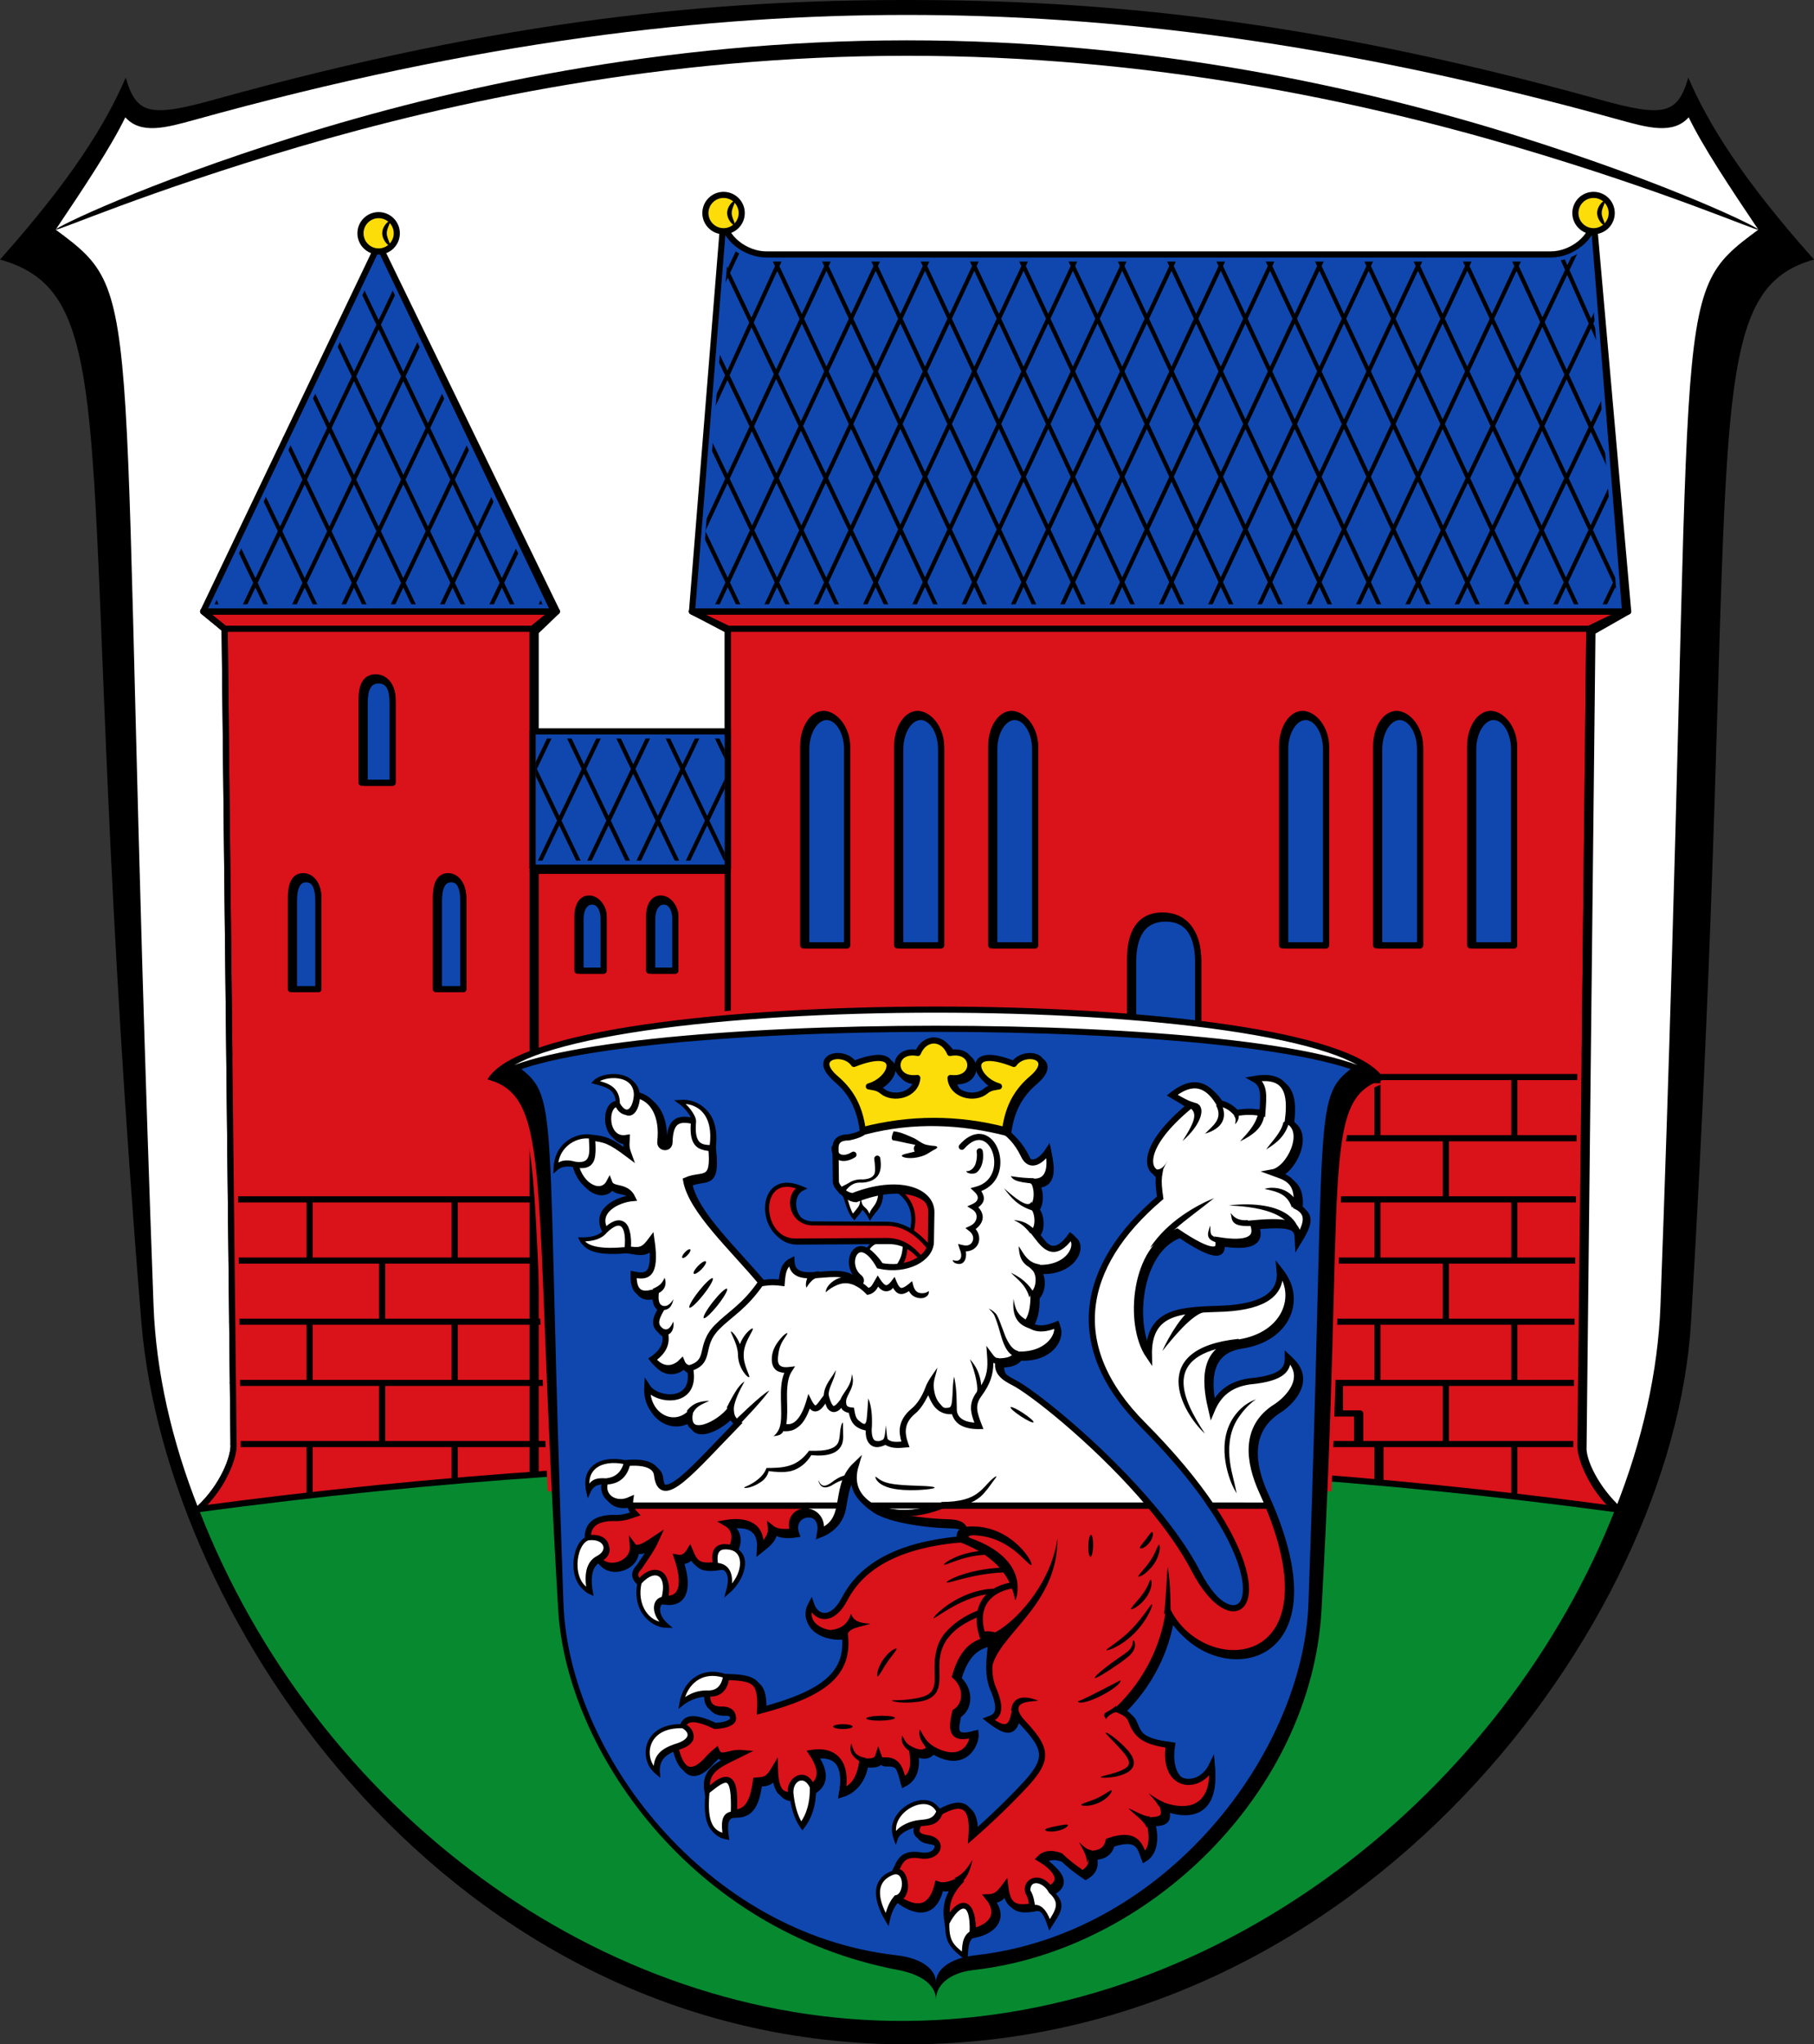 <?xml version="1.0" encoding="UTF-8" standalone="no"?>
<svg
   inkscape:version="1.1.1 (3bf5ae0d25, 2021-09-20)"
   sodipodi:docname="CoA Vöhl.svg"
   id="svg2130"
   version="1.1"
   viewBox="0 0 443.815 500"
   height="500"
   width="443.815"
   xmlns:inkscape="http://www.inkscape.org/namespaces/inkscape"
   xmlns:sodipodi="http://sodipodi.sourceforge.net/DTD/sodipodi-0.dtd"
   xmlns="http://www.w3.org/2000/svg"
   xmlns:svg="http://www.w3.org/2000/svg">
  <rect x="0" y="0" width="443.815" height="500" fill="#333333" stroke="none"/>
  <defs
     id="defs2124">
    <inkscape:path-effect
       effect="skeletal"
       id="path-effect39769"
       is_visible="true"
       lpeversion="1"
       pattern="m 297.243,12.68 c 0,-10.415 8.453,-18.868 18.868,-18.868 10.415,0 18.868,8.453 18.868,18.868 0,10.415 -8.453,18.868 -18.868,18.868 -10.415,0 -18.868,-8.453 -18.868,-18.868 z"
       copytype="single_stretched"
       prop_scale="0.03"
       scale_y_rel="false"
       spacing="0"
       normal_offset="0"
       tang_offset="0"
       prop_units="false"
       vertical_pattern="false"
       hide_knot="false"
       fuse_tolerance="0" />
    <inkscape:path-effect
       effect="skeletal"
       id="path-effect39761"
       is_visible="true"
       lpeversion="1"
       pattern="m 84.391,12.68 c 0,-10.415 8.453,-18.868 18.868,-18.868 10.415,0 18.868,8.453 18.868,18.868 0,10.415 -8.453,18.868 -18.868,18.868 -10.415,0 -18.868,-8.453 -18.868,-18.868 z"
       copytype="single_stretched"
       prop_scale="0.03"
       scale_y_rel="false"
       spacing="0"
       normal_offset="0"
       tang_offset="0"
       prop_units="false"
       vertical_pattern="false"
       hide_knot="false"
       fuse_tolerance="0" />
    <inkscape:path-effect
       effect="skeletal"
       id="path-effect38286"
       is_visible="true"
       lpeversion="1"
       pattern="M 0,18.868 C 0,8.453 8.453,0 18.868,0 c 10.415,0 18.868,8.453 18.868,18.868 0,10.415 -8.453,18.868 -18.868,18.868 C 8.453,37.736 0,29.283 0,18.868 Z"
       copytype="single_stretched"
       prop_scale="0.03"
       scale_y_rel="false"
       spacing="0"
       normal_offset="0"
       tang_offset="0"
       prop_units="false"
       vertical_pattern="false"
       hide_knot="false"
       fuse_tolerance="0" />
    <inkscape:path-effect
       effect="skeletal"
       id="path-effect6414"
       is_visible="true"
       lpeversion="1"
       pattern="m 26670.51,27584.417 c 0,-13.044 10.738,-23.63 23.969,-23.63 13.23,0 23.968,10.586 23.968,23.63 0,13.044 -10.738,23.63 -23.968,23.63 -13.231,0 -23.969,-10.586 -23.969,-23.63 z"
       copytype="single_stretched"
       prop_scale="0.08"
       scale_y_rel="false"
       spacing="0"
       normal_offset="0"
       tang_offset="0"
       prop_units="false"
       vertical_pattern="false"
       hide_knot="false"
       fuse_tolerance="0" />
  </defs>
  <sodipodi:namedview
     inkscape:pagecheckerboard="false"
     fit-margin-bottom="0"
     fit-margin-right="0"
     fit-margin-left="0"
     fit-margin-top="0"
     lock-margins="true"
     units="px"
     inkscape:snap-smooth-nodes="true"
     inkscape:snap-object-midpoints="true"
     inkscape:window-maximized="1"
     inkscape:window-y="-11"
     inkscape:window-x="-11"
     inkscape:window-height="1506"
     inkscape:window-width="2560"
     showgrid="false"
     inkscape:document-rotation="0"
     inkscape:current-layer="layer1"
     inkscape:document-units="px"
     inkscape:cy="250"
     inkscape:cx="222"
     inkscape:zoom="1.5"
     inkscape:pageshadow="2"
     inkscape:pageopacity="0"
     borderopacity="1.0"
     bordercolor="#666666"
     pagecolor="#333333"
     id="base"
     showguides="false"
     inkscape:guide-bbox="true"
     inkscape:snap-intersection-paths="true"
     inkscape:object-paths="true"
     inkscape:snap-grids="false"
     inkscape:snap-global="true"
     inkscape:lockguides="false"
     guidecolor="#00ffff"
     guideopacity="0.498"
     inkscape:snap-midpoints="true"
     inkscape:object-nodes="true"
     inkscape:snap-to-guides="true"
     inkscape:snap-nodes="true" />
  <g
     id="layer1"
     inkscape:groupmode="layer"
     inkscape:label="voehl"
     transform="translate(-94.004,-60.828)">
    <g
       id="g213229"
       inkscape:label="coa">
      <g
         id="g14762"
         inkscape:label="coa-0">
        <path
           style="display:inline;fill:#000000;fill-opacity:1;stroke:none;stroke-width:0.626;stroke-linecap:round;stroke-linejoin:round;stroke-miterlimit:8;stroke-dasharray:none"
           d="m 507.729,384.225 c 12.631,-212.307 0.146,-251.466 30.09,-259.919 -17.809,-19.966 -25.944,-33.355 -30.758,-44.485 -2.622,9.057 -6.004,9.721 -21.8,5.331 -71.457,-19.855 -122.879,-24.325 -169.35,-24.325 -46.47,0 -97.893,4.47 -169.349,24.325 -15.797,4.39 -19.178,3.726 -21.8,-5.331 -4.813,11.13 -12.949,24.519 -30.758,44.485 32.539,9.185 17.278,47.965 34.59,259.919 5.997,73.423 75.57,176.602 187.317,176.602 111.747,0 187.442,-103.065 191.817,-176.602 z"
           id="path14867"
           sodipodi:nodetypes="sccsssccsss"
           inkscape:label="coa-o" />
        <path
           style="display:inline;fill:#ffffff;fill-opacity:1;stroke:none;stroke-width:0.626;stroke-linecap:round;stroke-linejoin:round;stroke-miterlimit:8;stroke-dasharray:none"
           d="M 142.615,429.921 C 135.988,413.241 132.163,396.293 131.568,380.096 122.376,129.615 130.502,133.915 107.622,116.994 163.619,92.807 230.151,72.583 315.912,72.583 c 85.761,0 152.293,20.225 208.289,44.411 -22.88,16.921 -14.754,12.622 -23.946,263.103 -0.595,16.197 -4.42,33.145 -11.047,49.825 z"
           id="path1442"
           inkscape:label="coa-a"
           sodipodi:nodetypes="cccscscc" />
        <g
           id="g212366"
           inkscape:label="coa-t">
          <path
             style="display:inline;fill:#ffffff;fill-opacity:1;stroke:none;stroke-width:0.626;stroke-linecap:round;stroke-linejoin:round;stroke-miterlimit:8;stroke-dasharray:none"
             d="m 315.912,72.583 c 85.761,0 152.293,20.225 208.289,44.411 -6.908,-10.26 -13.576,-20.305 -17.042,-27.479 -3.768,4.246 -9.976,2.559 -16.85,0.649 C 420.64,70.804 364.706,64.481 315.912,64.481 c -48.794,0 -104.728,6.323 -174.398,25.683 -6.874,1.91 -13.082,3.597 -16.85,-0.649 -3.466,7.174 -10.134,17.219 -17.042,27.479 55.997,-24.186 122.528,-44.411 208.289,-44.411 z"
             id="path10057"
             sodipodi:nodetypes="sccsssccs"
             inkscape:label="coa-t0" />
          <path
             style="display:inline;fill:#000000;stroke:none;stroke-width:1.252;stroke-linecap:round;stroke-linejoin:round;stroke-miterlimit:8;stroke-dasharray:none"
             d="m 107.622,116.994 c -0.204,-0.48 21.48,-11.132 58.599,-22.768 37.532,-11.766 89.486,-23.489 149.51,-23.534 -1e-5,0 0.19,-6.5e-5 0.19,-6.5e-5 60.077,-0.008 112.061,11.697 149.636,23.482 37.151,11.652 58.848,22.339 58.643,22.819 -0.205,0.48 -22.249,-9.316 -59.421,-20.26 -37.62,-11.076 -89.262,-22.281 -148.857,-22.261 0,0 -0.189,1.02e-4 -0.189,1.02e-4 -59.542,0.032 -111.159,11.255 -148.735,22.311 -37.142,10.929 -59.172,20.689 -59.376,20.209 z"
             id="path6412"
             inkscape:path-effect="#path-effect6414"
             inkscape:original-d="m 107.62233,116.99367 c 138.62116,-59.036508 277.47859,-59.393439 416.57867,0"
             sodipodi:nodetypes="cc"
             inkscape:label="coa-tp" />
        </g>
      </g>
      <g
         id="g212404"
         inkscape:label="castle">
        <g
           id="g164281"
           inkscape:label="castle-0"
           transform="translate(-3.5636021e-6)">
          <path
             style="opacity:1;fill:#000000;fill-opacity:1;stroke:#000000;stroke-width:1.5;stroke-linecap:round;stroke-linejoin:round;stroke-miterlimit:4;stroke-dasharray:none"
             d="m 143.365,430.671 c 5.973,-5.48 8.763,-12.837 8.529,-15.91 l -2.176,-199.404 -5.993,-4.982 h 86.534 l -5.197,4.982 v 58.456 h 47.747 v -58.456 L 263.309,210.375 H 492.356 l -8.751,4.982 -2.176,199.404 c -0.234,3.073 2.822,9.988 8.794,15.468"
             id="path164178"
             sodipodi:nodetypes="cccccccccccccc"
             inkscape:label="castle-0s" />
          <path
             style="opacity:1;fill:#da121a;fill-opacity:1;stroke:#000000;stroke-width:1.5;stroke-linecap:round;stroke-linejoin:round;stroke-miterlimit:4;stroke-dasharray:none"
             d="m 142.615,429.921 c 5.973,-5.48 8.763,-12.837 8.529,-15.91 l -2.176,-199.404 -5.243,-4.232 h 85.784 l -5.197,4.232 v 58.456 h 47.747 v -58.456 l -8.75,-4.232 h 228.297 l -8.75,4.232 -2.176,199.404 c -0.234,3.073 2.556,10.43 8.529,15.91"
             id="path11938"
             sodipodi:nodetypes="cccccccccccccc"
             inkscape:label="castle-00" />
        </g>
        <path
           id="path76488"
           style="opacity:1;fill:none;fill-opacity:1;stroke:#000000;stroke-width:1.5;stroke-linecap:round;stroke-linejoin:round;stroke-miterlimit:4;stroke-dasharray:none"
           d="M 272.059,273.062 V 419.01 M 224.312,273.062 V 421.528 M 482.855,214.607 H 272.059 m -47.747,0 H 148.968 M 337.284,399.051 v 7.48 m -9.912,7.48 v 4.292 m 94.466,-19.253 v 7.48 m 4.956,7.48 v -7.48 l -94.466,7e-5 v 7.48 m 84.554,-14.96 v -7.48 l -74.642,2.2e-4 v 7.48 m -172.49,15.136 v 12.376 m 0,-42.472 v 14.96 m 0,-44.881 v 14.96 M 187.5,399.051 v 14.96 m 0,-44.881 v 14.96 m 17.75,30.096 v 8.839 m 0,-38.935 v 14.96 m 0,-44.881 v 14.96 M 431.75,414.011 v 9.376 M 431,384.091 v 14.96 m 0,-44.881 v 14.96 M 431,324.25 v 14.96 m 16.75,59.841 v 14.96 m 0,-44.881 v 14.96 m 16.75,30.096 v 12.637 m 0,-42.733 v 14.96 m 0,-44.881 v 14.96 m -16.75,-29.92 v 14.96 M 464.5,324.25 v 14.96 m -313.519,59.841 H 480.842 M 401.5,339.21 h 79.995 m -331.004,14.96 h 330.841 m -330.678,14.96 H 481.169 M 150.818,384.091 H 481.006 M 481.659,324.25 H 401.5 v 29.92 m -250.356,59.841 329.535,-4e-5 m -59.591,-14.96 v 7.48 m 4.956,7.48 v -7.48 m -9.912,-7.48 v -7.48 M 431,414.011 v 9.376 M 225.063,273.062 v 148.465"
           inkscape:label="castle-c"
           sodipodi:nodetypes="ccccccccccccccccccccccccccccccccccccccccccccccccccccccccccccccccccccccccccccccccccccc" />
        <g
           id="g228985"
           inkscape:label="castle-0f">
          <path
             style="opacity:1;fill:none;fill-opacity:1;stroke:#da121a;stroke-width:1.5;stroke-linecap:round;stroke-linejoin:round;stroke-miterlimit:4;stroke-dasharray:none"
             d="m 149.726,422.255 c 1.701,-3.253 2.557,-6.461 2.415,-8.32 l 0.003,0.065 -1.026,-93.987 329.57,-0.011 -1.009,93.998 0.003,-0.065 c -0.158,2.07 0.914,5.78 3.042,9.458"
             id="path223065"
             sodipodi:nodetypes="cccccccc"
             inkscape:label="castle-0fs" />
          <path
             style="opacity:1;fill:none;fill-opacity:1;stroke:#000000;stroke-width:1.5;stroke-linecap:round;stroke-linejoin:round;stroke-miterlimit:4;stroke-dasharray:none"
             d="m 142.615,429.921 c 5.973,-5.48 8.763,-12.837 8.529,-15.91 l -2.176,-199.404 -5.243,-4.232 h 85.784 l -5.197,4.232 v 58.456 h 47.747 v -58.456 l -8.75,-4.232 h 228.297 l -8.75,4.232 -2.176,199.404 c -0.234,3.073 2.556,10.43 8.529,15.91"
             id="path223319"
             sodipodi:nodetypes="cccccccccccccc"
             inkscape:label="castle-0f0" />
        </g>
        <path
           style="display:inline;fill:#078930;fill-opacity:1;stroke:#000000;stroke-width:1.5;stroke-linecap:round;stroke-linejoin:round;stroke-miterlimit:8;stroke-dasharray:none"
           d="m 489.208,429.921 c -116.104,-15.679 -231.627,-15.432 -346.593,0 l -0.69,0.25 c 28.537,73.605 98.754,126.268 173.987,125.678 77.823,-0.611 147.098,-56.826 173.986,-125.678 z"
           id="path8464"
           inkscape:label="coa-v"
           sodipodi:nodetypes="cccscc"
           transform="translate(-3.5636021e-6)" />
        <g
           id="g81431"
           inkscape:label="roofs">
          <g
             id="g212252"
             inkscape:label="roofs-0">
            <path
               id="rect45632"
               style="opacity:1;fill:#0f47af;stroke:none;stroke-width:1.5;stroke-linecap:round;stroke-linejoin:round"
               d="m 224.312,239.709 h 47.747 v 33.353 H 224.312 Z m 267.293,-29.334 -7.722,-95.938 c 0,4.443 -5.311,8.623 -10.469,8.623 H 281.5 c -5.157,0 -10.469,-4.18 -10.469,-8.623 l -7.722,95.938 z m -347.88,0 42.915,-89.75 42.869,89.75 z m 128.334,63.437 H 224.312 Z M 186.64,120.625 l 43.619,89.75 z m 305.716,89.75 -8.473,-95.938"
               inkscape:label="roofs-00"
               sodipodi:nodetypes="cccccccssccccccccccccccc" />
            <path
               id="path60862"
               style="opacity:1;fill:none;fill-opacity:1;stroke:#000000;stroke-width:1;stroke-linecap:round;stroke-linejoin:round;stroke-miterlimit:4;stroke-dasharray:none"
               d="m 248.401,273.062 -15.931,-33.353 m 3.871,33.353 -12.028,-25.181 m 25.143,25.181 15.931,-33.353 m -3.871,33.353 10.543,-22.073 m -46.725,22.073 15.931,-33.353 m -3.871,33.353 15.931,-33.353 m 7.135,33.353 -15.931,-33.353 m -20.218,10.243 4.892,-10.243 m 42.854,7.134 -3.408,-7.134 m 3.408,32.384 -15.468,-32.384 m 72.431,-29.334 40.861,-87.315 m 14.091,87.315 -40.861,-87.315 m 28.801,87.315 -40.861,-87.315 m -26.152,87.315 40.861,-87.315 m -28.801,87.315 40.861,-87.315 m 2.031,87.315 -40.861,-87.315 M 347.792,210.375 306.931,123.06 M 280.779,210.375 321.641,123.06 m -28.801,87.315 40.861,-87.315 m 2.031,87.315 -40.861,-87.315 m 28.801,87.315 -40.861,-87.315 m -18.153,70.568 32.862,-70.568 m -28.801,87.315 40.861,-87.315 m 2.031,87.315 -41.336,-86.54 m 29.275,86.54 -31.014,-64.931 m 1.01,-12.55 5.61,-11.841 m -8.054,42.209 18.357,-40.201 m 2.031,87.315 -20.693,-43.323 m 8.633,43.323 -10.372,-21.714 m 208.693,21.714 15.261,-32.245 m -3.2,32.245 4.96,-10.383 m -4.238,-52.654 -10.915,-24.619 m -25.989,87.657 35.924,-75.209 m -23.863,75.209 25.602,-53.601 m 1.685,20.93 -25.256,-54.644 m 27.701,85.012 -39.761,-85.012 m -26.152,87.315 40.861,-87.315 m -28.801,87.315 42.657,-89.321 m 0.235,89.321 -40.861,-87.315 M 468.399,210.375 427.538,123.06 M 401.386,210.375 442.247,123.06 m -28.801,87.315 40.861,-87.315 m 2.031,87.315 -40.861,-87.315 m 28.801,87.315 -40.861,-87.315 m -26.152,87.315 40.861,-87.315 m -28.801,87.315 40.861,-87.315 m 2.031,87.315 -40.861,-87.315 m 28.801,87.315 -40.861,-87.315 m -38.212,87.315 40.861,-87.315 m -28.801,87.315 40.861,-87.315 m -28.801,87.315 40.861,-87.315 m 2.031,87.315 -40.861,-87.315 m 28.801,87.315 -40.861,-87.315 m -129.665,87.325 2.022,-4.234 m -14.083,4.234 8.049,-16.852 m -20.11,16.852 14.076,-29.47 m -26.137,29.47 20.237,-42.368 m -32.298,42.368 26.264,-54.986 m -38.325,54.986 32.157,-67.325 m -44.218,67.325 38.185,-79.943 m -43.558,79.932 -2.022,-4.234 m 14.083,4.234 -8.049,-16.852 m 20.11,16.852 -14.076,-29.47 m 26.137,29.47 -20.237,-42.368 m 32.298,42.368 -26.13,-54.706 m 38.191,54.706 -32.157,-67.325 m 44.218,67.325 -38.185,-79.943"
               inkscape:label="roofs-c"
               sodipodi:nodetypes="cccccccccccccccccccccccccccccccccccccccccccccccccccccccccccccccccccccccccccccccccccccccccccccccccccccccccccccccccccccccccccccccccccccc" />
            <path
               id="path208037"
               style="display:inline;opacity:1;fill:none;stroke:#0f47af;stroke-width:1.5;stroke-linecap:round;stroke-linejoin:round"
               d="m 224.312,240.709 h 47.747 v 31.353 H 224.312 Z m 47.355,-121.725 c -2.425,30.13 -4.85,60.26 -7.275,90.391 75.376,0 150.753,0 226.129,0 -2.425,-30.13 -4.85,-60.26 -7.275,-90.391 -2.501,3.419 -6.818,5.313 -11.021,5.076 -63.651,-0.002 -127.301,0.004 -190.952,-0.003 -3.718,-0.181 -7.397,-2.056 -9.605,-5.073 z m -85.027,3.961 c -13.776,28.81 -27.552,57.62 -41.328,86.43 27.537,0 55.074,0 82.611,0 -13.761,-28.81 -27.522,-57.62 -41.283,-86.43 z"
               inkscape:label="roofs-a" />
            <path
               id="path208129"
               style="opacity:1;fill:none;stroke:#000000;stroke-width:1.5;stroke-linecap:round;stroke-linejoin:round"
               d="m 224.312,239.709 h 47.747 v 33.353 H 224.312 Z m 267.293,-29.334 -7.722,-95.938 c 0,4.443 -5.311,8.623 -10.469,8.623 H 281.5 c -5.157,0 -10.469,-4.18 -10.469,-8.623 l -7.722,95.938 z m -347.88,0 42.915,-89.75 42.869,89.75 z m 128.334,63.437 H 224.312 Z M 186.64,120.625 l 43.619,89.75 z m 305.716,89.75 -8.473,-95.938"
               inkscape:label="roofs-f"
               sodipodi:nodetypes="cccccccssccccccccccccccc" />
          </g>
          <g
             id="g81413"
             inkscape:label="balls"
             transform="translate(0,-1.5)">
            <g
               id="g81402"
               inkscape:label="ball-l">
              <circle
                 style="opacity:1;fill:#fcdd09;fill-opacity:1;stroke:#000000;stroke-width:1.5;stroke-linecap:round;stroke-linejoin:round;stroke-miterlimit:4;stroke-dasharray:none"
                 id="circle39763"
                 cx="483.883"
                 cy="114.437"
                 r="4.443"
                 inkscape:label="ball-l0" />
              <path
                 style="opacity:1;fill:#000000;fill-opacity:1;stroke:none;stroke-width:1.5;stroke-linecap:round;stroke-linejoin:round;stroke-miterlimit:4;stroke-dasharray:none"
                 d="m 486.582,111.516 c 0.131,0.095 0.02,0.461 -0.194,0.999 -0.2,0.503 -0.535,1.232 -0.503,1.896 -4.3e-4,0.01 -7.8e-4,0.02 -0.001,0.03 -0.019,0.675 0.317,1.423 0.515,1.934 0.212,0.548 0.316,0.922 0.183,1.015 -0.128,0.089 -0.467,-0.113 -0.878,-0.593 -0.395,-0.46 -0.907,-1.276 -0.949,-2.343 -5.9e-4,-0.015 -0.001,-0.03 -0.001,-0.045 0.035,-1.067 0.551,-1.874 0.949,-2.324 0.414,-0.47 0.754,-0.661 0.88,-0.57 z"
                 id="path39765"
                 inkscape:path-effect="#path-effect39769"
                 inkscape:original-d="m 486.58175,111.51561 c -1.68015,2.31728 -1.68695,3.44458 0,5.875"
                 sodipodi:nodetypes="cc"
                 inkscape:label="ball-lc" />
            </g>
            <g
               id="g81398"
               inkscape:label="ball-c">
              <circle
                 style="opacity:1;fill:#fcdd09;fill-opacity:1;stroke:#000000;stroke-width:1.5;stroke-linecap:round;stroke-linejoin:round;stroke-miterlimit:4;stroke-dasharray:none"
                 id="circle39755"
                 cx="271.031"
                 cy="114.437"
                 r="4.443"
                 inkscape:label="ball-c0" />
              <path
                 style="opacity:1;fill:#000000;fill-opacity:1;stroke:none;stroke-width:1.5;stroke-linecap:round;stroke-linejoin:round;stroke-miterlimit:4;stroke-dasharray:none"
                 d="m 273.73,111.516 c 0.131,0.095 0.02,0.461 -0.194,0.999 -0.2,0.503 -0.535,1.232 -0.503,1.896 -4.3e-4,0.01 -7.8e-4,0.02 -0.001,0.03 -0.019,0.675 0.317,1.423 0.515,1.934 0.212,0.548 0.316,0.922 0.183,1.015 -0.128,0.089 -0.467,-0.113 -0.878,-0.593 -0.395,-0.46 -0.907,-1.276 -0.949,-2.343 -5.9e-4,-0.015 -0.001,-0.03 -0.001,-0.045 0.035,-1.067 0.551,-1.874 0.949,-2.324 0.414,-0.47 0.754,-0.661 0.88,-0.57 z"
                 id="path39757"
                 inkscape:path-effect="#path-effect39761"
                 inkscape:original-d="m 273.72979,111.51561 c -1.68015,2.31728 -1.68695,3.44458 0,5.875"
                 sodipodi:nodetypes="cc"
                 inkscape:label="ball-cc" />
            </g>
            <g
               id="g81394"
               inkscape:label="ball-r"
               transform="translate(0,-1.237)">
              <circle
                 style="opacity:1;fill:#fcdd09;fill-opacity:1;stroke:#000000;stroke-width:1.5;stroke-linecap:round;stroke-linejoin:round;stroke-miterlimit:4;stroke-dasharray:none"
                 id="path37324"
                 cx="186.64"
                 cy="120.625"
                 r="4.443"
                 inkscape:label="ball-r0" />
              <path
                 style="opacity:1;fill:#000000;fill-opacity:1;stroke:none;stroke-width:1.5;stroke-linecap:round;stroke-linejoin:round;stroke-miterlimit:4;stroke-dasharray:none"
                 d="m 189.339,117.703 c 0.131,0.095 0.02,0.461 -0.194,0.999 -0.2,0.503 -0.535,1.232 -0.503,1.896 -4.3e-4,0.01 -7.8e-4,0.02 -0.001,0.03 -0.019,0.675 0.317,1.423 0.515,1.934 0.212,0.548 0.316,0.922 0.183,1.015 -0.128,0.089 -0.467,-0.113 -0.878,-0.593 -0.395,-0.46 -0.907,-1.276 -0.949,-2.343 -5.9e-4,-0.015 -0.001,-0.03 -0.001,-0.045 0.035,-1.067 0.551,-1.874 0.949,-2.324 0.414,-0.47 0.754,-0.661 0.88,-0.57 z"
                 id="path38284"
                 sodipodi:nodetypes="cc"
                 inkscape:original-d="m 189.33888,117.70312 c -1.68015,2.31728 -1.68695,3.44458 0,5.875"
                 inkscape:path-effect="#path-effect38286"
                 inkscape:label="ball-rc" />
            </g>
          </g>
        </g>
        <g
           id="g212374"
           inkscape:label="windows">
          <path
             id="path68476"
             style="opacity:1;fill:#000000;fill-opacity:1;stroke:#000000;stroke-width:1.5;stroke-linecap:round;stroke-linejoin:round;stroke-miterlimit:4;stroke-dasharray:none"
             d="m 387.141,391.571 v -96.043 c 0,-4.494 -1.781,-10.783 -8.705,-10.783 -6.924,0 -7.955,6.29 -7.955,10.783 v 96.043 z m -221.969,-88.821 v -22.16 c 0,-2.84 0.546,-5.465 2.984,-5.465 2.438,0 3.83,2.627 3.734,5.465 v 22.16 z m 24.885,-50.49 v -20.299 c 0,-2.84 -1.375,-5.465 -4.167,-5.465 -2.791,0 -3.417,2.625 -3.417,5.465 v 20.299 z m 17.302,50.49 v -22.16 c 0,-2.84 -1.296,-5.465 -3.734,-5.465 -2.438,0 -2.984,2.625 -2.984,5.465 v 22.16 z m 51.871,-4.528 v -13.478 c 0,-1.69 -1.434,-4.154 -3.578,-4.154 -2.145,0 -2.828,2.464 -2.828,4.154 v 13.478 z m -17.539,0 v -13.478 c 0,-1.69 -1.434,-4.154 -3.578,-4.154 -2.145,0 -2.828,2.464 -2.828,4.154 v 13.478 z m 105.57,-6.187 v -48.656 c 0,-4.494 -3.072,-7.941 -5.75,-7.941 -2.678,0 -5,3.448 -5,7.941 v 48.656 z m -23.003,0 v -48.656 c 0,-4.494 -3.072,-7.941 -5.75,-7.941 -2.678,0 -5,3.448 -5,7.941 v 48.656 z m -23.003,0 v -48.656 c 0,-4.494 -3.072,-7.941 -5.75,-7.941 -2.678,0 -5,3.448 -5,7.941 v 48.656 z m 163.187,0 v -48.656 c 0,-4.494 -3.072,-7.941 -5.75,-7.941 -2.678,0 -5,3.448 -5,7.941 v 48.656 z m -23.003,0 v -48.656 c 0,-4.494 -3.072,-7.941 -5.75,-7.941 -2.678,0 -5,3.448 -5,7.941 v 48.656 z m -23.003,0 v -48.656 c 0,-4.494 -3.072,-7.941 -5.75,-7.941 -2.678,0 -5,3.448 -5,7.941 v 48.656 z"
             inkscape:label="windows-s"
             sodipodi:nodetypes="cssscccssscccssscccssscccssscccssscccssscccssscccssscccssscccssscccssscc" />
          <path
             id="path202637"
             style="opacity:1;fill:#0f47af;fill-opacity:1;stroke:#000000;stroke-width:1.5;stroke-linecap:round;stroke-linejoin:round;stroke-miterlimit:4;stroke-dasharray:none"
             d="m 387.141,391.571 v -95.293 c 0,-4.494 -1.031,-10.783 -7.955,-10.783 -6.924,0 -7.955,6.29 -7.955,10.783 v 95.293 z M 165.922,302.75 V 281.34 c 0,-2.84 0.546,-5.465 2.984,-5.465 2.438,0 2.984,2.625 2.984,5.465 0,7.137 0,21.41 0,21.41 z m 24.135,-50.49 v -19.549 c 0,-2.84 -0.625,-5.465 -3.417,-5.465 -2.791,0 -3.417,2.625 -3.417,5.465 0,6.516 0,19.549 0,19.549 z m 17.302,50.49 V 281.34 c 0,-2.84 -0.546,-5.465 -2.984,-5.465 -2.438,0 -2.984,2.625 -2.984,5.465 0,7.137 0,21.41 0,21.41 z m 51.871,-4.528 v -12.728 c -1e-5,-1.69 -0.684,-4.154 -2.828,-4.154 -2.145,0 -2.828,2.464 -2.828,4.154 v 12.728 z m -17.539,0 v -12.728 c -1e-5,-1.69 -0.684,-4.154 -2.828,-4.154 -2.145,0 -2.828,2.464 -2.828,4.154 v 12.728 z m 105.57,-6.187 v -47.906 c 0,-4.494 -2.322,-7.941 -5,-7.941 -2.678,0 -5,3.448 -5,7.941 v 47.906 z m -23.003,0 v -47.906 c 0,-4.494 -2.322,-7.941 -5,-7.941 -2.678,0 -5,3.448 -5,7.941 v 47.906 z m -23.003,0 v -47.906 c 0,-4.494 -2.322,-7.941 -5,-7.941 -2.678,0 -5,3.448 -5,7.941 v 47.906 z m 163.186,-4e-4 v -47.906 c 0,-4.494 -2.322,-7.941 -5,-7.941 -2.678,0 -5,3.448 -5,7.941 v 47.906 z m -23.003,0 v -47.906 c 0,-4.494 -2.322,-7.941 -5,-7.941 -2.678,0 -5,3.448 -5,7.941 v 47.906 z m -23.003,4e-4 v -47.906 c 0,-4.494 -2.322,-7.941 -5,-7.941 -2.678,0 -5,3.448 -5,7.941 v 47.906 z"
             inkscape:label="windows-0"
             sodipodi:nodetypes="cssscccssscccssscccssscccssscccssscccssscccssscccssscccssscccssscccssscc" />
        </g>
      </g>
      <g
         id="g82079"
         inkscape:label="escutcheon"
         transform="matrix(0.628,0,0,0.628,13351.507,14082.554)"
         style="display:inline;opacity:1">
        <g
           id="g212734"
           inkscape:label="escutcheon-0">
          <path
             style="display:inline;opacity:1;fill:#da121a;fill-opacity:1;stroke:none;stroke-width:0.5;stroke-linecap:round;stroke-linejoin:round;stroke-miterlimit:8;stroke-dasharray:none"
             d="m -20921.162,-21905.732 c 21.795,6.24 17.574,30.293 23.865,158.941 h 305.352 c 5.522,-128.873 -0.735,-152.71 21.027,-158.941 z"
             id="path213447"
             sodipodi:nodetypes="ccccc"
             inkscape:label="escutcheon-f" />
          <path
             style="display:inline;opacity:1;fill:#000000;fill-opacity:1;stroke:none;stroke-width:0.5;stroke-linecap:round;stroke-linejoin:round;stroke-miterlimit:8;stroke-dasharray:none"
             d="m -20595.832,-21700.518 c 9.526,-169.695 -1.14,-199.409 24.474,-206.743 -26.1,-18.588 -100.208,-23.68 -174.683,-23.68 -74.475,0 -148.583,5.092 -174.683,23.68 25.614,7.334 17.485,37.31 27.521,206.743 3.222,54.4 51.772,124.837 132.38,140.14 10.516,1.996 14.782,6.756 14.782,11.444 0,-4.688 4.147,-10.242 14.783,-11.444 68.499,-7.738 131.448,-69.273 135.426,-140.14 z"
             id="path82071"
             sodipodi:nodetypes="sczcsscss"
             inkscape:label="escutcheon-o" />
          <path
             style="display:inline;opacity:1;fill:#0f47af;fill-opacity:1;stroke:none;stroke-width:0.5;stroke-linecap:round;stroke-linejoin:round;stroke-miterlimit:8;stroke-dasharray:none"
             d="m -20600.928,-21703.02 c -2.1,58.031 -55.343,128.502 -129.535,136.883 -10.653,1.203 -15.578,5.864 -15.578,10.589 0,-4.725 -4.925,-9.386 -15.578,-10.589 -74.192,-8.381 -127.435,-78.852 -129.535,-136.883 -7.236,-200.002 -0.839,-196.569 -18.85,-210.08 43.658,-12.749 96.426,-17.841 163.936,-17.841 67.51,0 119.704,5.092 163.99,17.841 -18.011,13.511 -11.614,10.078 -18.85,210.08 z"
             id="path82073"
             sodipodi:nodetypes="sscsscscs"
             inkscape:label="escutcheon-a" />
          <g
             id="g212727"
             inkscape:label="escutcheon-t">
            <path
               style="color:#000000;display:inline;fill:#da121a;stroke:none;stroke-linecap:round;-inkscape-stroke:none"
               d="m -20746.08,-21937.174 c -40.723,0 -81.488,2.318 -113.522,6.971 -16.016,2.326 -29.929,5.247 -40.595,8.789 l 6.165,4.086 109.279,-11.829 z m 0,5.57 c 40.542,0 81.041,2.308 112.74,6.911 2.797,0.406 5.092,0.924 7.74,1.365 -3.359,-0.426 -6.43,-0.909 -9.992,-1.291 -31.66,-3.397 -71.073,-5.092 -110.451,-5.092 -39.378,0 -78.791,1.695 -110.451,5.092 -3.615,0.388 -6.736,0.877 -10.143,1.31 2.68,-0.447 5.005,-0.971 7.836,-1.382 31.686,-4.603 72.179,-6.913 112.721,-6.913 z"
               id="path217619"
               sodipodi:nodetypes="csccccscssssccs"
               inkscape:label="escutcheon-ts" />
            <path
               style="display:inline;opacity:1;fill:#ffffff;fill-opacity:1;stroke:none;stroke-width:0.188;stroke-linecap:round;stroke-linejoin:miter;stroke-miterlimit:4;stroke-dasharray:none"
               d="m 787.848,299.973 c -21.632,0.077 -43.293,1.01 -64.771,3.676 -10.04,1.326 -20.116,2.882 -29.791,5.956 -2.66,0.913 -5.34,1.87 -7.792,3.262 -0.977,0.559 -0.326,2.182 0.766,1.914 10.079,-3.323 20.643,-4.785 31.165,-6.046 19.587,-2.187 39.316,-3.043 59.027,-3.35 26.496,-0.316 52.969,0.236 79.332,2.823 10.251,1.075 20.538,2.336 30.514,4.875 1.955,0.475 3.846,1.173 5.778,1.721 1.078,0.184 1.581,-1.421 0.631,-1.917 -4.739,-2.611 -10.026,-4.018 -15.245,-5.32 -13.634,-3.18 -27.586,-4.736 -41.521,-5.867 -15.999,-1.224 -32.049,-1.743 -48.093,-1.724 z"
               id="path98610"
               transform="matrix(1.591,0,0,1.591,-22001.9,-22412.268)"
               inkscape:label="escutcheon-tf" />
            <path
               style="color:#000000;display:inline;fill:#000000;stroke:none;stroke-linecap:round;-inkscape-stroke:none"
               d="m -20746.08,-21935.582 c -40.678,0 -81.346,2.313 -113.293,6.953 -15.973,2.32 -29.764,5.219 -40.322,8.725 -10.559,3.506 -17.95,7.523 -21.035,12.662 0.917,0.263 1.827,0.532 2.646,0.877 4.053,-2.88 11.588,-5.639 21.656,-7.981 10.835,-2.52 24.621,-4.63 40.358,-6.318 31.472,-3.376 70.752,-5.068 110.027,-5.068 39.275,0 78.555,1.692 110.027,5.068 15.737,1.688 29.523,3.798 40.358,6.318 10.076,2.343 17.615,5.099 21.665,7.981 0.807,-0.334 1.716,-0.61 2.638,-0.879 -3.099,-5.139 -10.501,-9.155 -21.069,-12.662 -10.567,-3.506 -24.364,-6.405 -40.344,-8.725 -31.959,-4.639 -72.634,-6.951 -113.312,-6.951 z m 0,2.387 c 40.587,0 81.183,2.312 112.969,6.927 15.892,2.307 29.585,5.193 39.935,8.627 4.517,1.499 8.248,3.135 11.379,4.829 -3.783,-1.386 -8.202,-2.668 -13.32,-3.858 -10.983,-2.555 -24.846,-4.672 -40.645,-6.367 -31.598,-3.39 -70.937,-5.082 -110.281,-5.082 -39.344,0 -78.683,1.692 -110.281,5.082 -15.799,1.695 -29.662,3.813 -40.645,6.367 -5.139,1.195 -9.576,2.481 -13.369,3.873 3.131,-1.699 6.869,-3.339 11.395,-4.842 10.341,-3.434 24.027,-6.32 39.914,-8.627 31.773,-4.615 72.362,-6.929 112.949,-6.929 z"
               id="path88623"
               sodipodi:nodetypes="sssccsssssccsssssscssssscsss"
               inkscape:label="escutcheon-t0" />
          </g>
        </g>
        <g
           id="g77082"
           inkscape:label="lion">
          <path
             style="opacity:1;fill:#da121a;fill-rule:evenodd;stroke:#000000;stroke-width:1.591;stroke-linecap:round;stroke-miterlimit:4;stroke-dasharray:none"
             d="m -20762.676,-21865.105 c 15.53,9.117 3.778,25.616 0,31.003 7.861,-0.39 13.525,-2.916 14.653,-9.852 l 0.194,-11.476 c -0.376,-6.63 -5.658,-9.607 -14.847,-9.675 z"
             id="path85106"
             sodipodi:nodetypes="ccccc"
             inkscape:label="snout" />
          <g
             id="g80777"
             inkscape:label="teeth"
             style="display:inline">
            <g
               id="g121100"
               inkscape:label="teeth-0">
              <path
                 id="path97466"
                 style="fill-rule:evenodd;stroke-width:0.796;stroke-linecap:round"
                 inkscape:label="teeth-0s"
                 d="m -20768.101,-21865.29 c -0.24,0.03 -0.418,0.239 -0.418,0.481 v -0.422 l -12.52,1.685 c -1.013,0.139 -1.487,1.407 -0.81,2.174 -0.01,-0.01 0.07,0.1 0.14,0.258 0.08,0.158 0.164,0.371 0.26,0.625 0.192,0.507 0.415,1.171 0.633,1.897 0.456,1.516 1.395,4.782 3.031,6.299 0.841,-1.269 1.586,-1.971 2.208,-2.739 0.389,-0.48 0.666,-1.049 0.925,-1.449 0.02,0.04 0.02,0.07 0.06,0.101 0.911,1.011 1.372,1.335 2.865,4.281 1.283,-2.454 2.673,-3.593 3.588,-5.018 0.92,-1.433 1.698,-3.507 1.533,-6.926 -0.03,-0.767 -0.735,-1.347 -1.492,-1.244 z"
                 sodipodi:nodetypes="cccccccccscccsccc" />
              <path
                 id="path79437"
                 style="fill-rule:evenodd;stroke-width:0.796;stroke-linecap:round"
                 inkscape:label="teeth-00"
                 d="m -20768.697,-21865.887 c -0.24,0.03 -0.418,0.239 -0.418,0.481 v -0.422 l -12.52,1.685 c -1.013,0.139 -1.487,1.407 -0.81,2.174 -0.01,-0.01 0.07,0.1 0.14,0.258 0.08,0.158 0.164,0.371 0.26,0.625 0.192,0.507 0.415,1.171 0.633,1.897 0.456,1.516 1.494,4.782 3.13,6.299 0.841,-1.269 1.487,-1.971 2.109,-2.739 0.389,-0.48 0.666,-1.049 0.925,-1.449 0.02,0.04 0.02,0.07 0.06,0.101 0.911,1.011 1.695,1.335 3.188,4.281 1.283,-2.454 2.35,-3.593 3.265,-5.018 0.92,-1.433 1.698,-3.507 1.533,-6.926 -0.03,-0.767 -0.735,-1.347 -1.492,-1.244 z"
                 sodipodi:nodetypes="cccccccccscccsccc" />
            </g>
            <path
               style="fill:#ffffff;fill-rule:evenodd;stroke:none;stroke-width:0.796;stroke-linecap:round;stroke-miterlimit:4;stroke-dasharray:none"
               d="m -20781.459,-21862.837 c 1.001,1.137 1.461,4.95 3.065,7.901 3.426,-4.123 2.428,-3.016 3.266,-8.006 -0.444,6.458 1.822,4.409 3.17,8.077 0.734,-2.963 3.752,-3.295 3.439,-9.715"
               id="path77288"
               sodipodi:nodetypes="ccccc"
               inkscape:label="teeth-f" />
            <g
               id="g121096"
               inkscape:label="teeth-b">
              <path
                 style="opacity:1;fill:#000000;fill-rule:evenodd;stroke:#000000;stroke-width:1.194;stroke-linecap:round;stroke-miterlimit:4;stroke-dasharray:none"
                 d="m -20772.085,-21840.282 c 2.214,-3.935 6.739,-4.391 14.356,-1.788 -0.275,3.416 -0.554,5.042 -2.821,8.458 -3.14,0.423 -3.703,0.412 -7.017,-0.472 z"
                 id="path80561"
                 sodipodi:nodetypes="ccccc"
                 inkscape:label="teeth-bs" />
              <path
                 style="opacity:1;fill:#ffffff;fill-rule:evenodd;stroke:#000000;stroke-width:1.194;stroke-linecap:round;stroke-miterlimit:4;stroke-dasharray:none"
                 d="m -20772.681,-21840.878 c 2.214,-3.935 6.739,-4.391 14.356,-1.788 -0.275,3.416 -0.554,5.042 -2.821,8.458 -3.14,0.423 -3.703,0.412 -7.017,-0.472 z"
                 id="path97446"
                 sodipodi:nodetypes="ccccc"
                 inkscape:label="teeth-b0" />
            </g>
          </g>
          <g
             id="g121092"
             inkscape:label="tongue">
            <path
               style="opacity:1;fill:#000000;fill-rule:evenodd;stroke:#000000;stroke-width:1.591;stroke-linecap:round;stroke-miterlimit:4;stroke-dasharray:none"
               d="m -20747.758,-21840.618 c -4.226,-5.403 -9.716,-9.583 -16.652,-9.583 l -28.696,-0.141 c -8.94,0 -10.525,-11.622 -4.924,-14.353 -17.353,-7.209 -16.628,21.035 -2.039,21.035 l 35.589,-0.211 c 6.686,0 10.499,3.732 13.506,7.222 1.036,-0.8 2.075,-1.643 3.216,-3.969 z"
               id="path97468"
               sodipodi:nodetypes="cccccccc"
               inkscape:label="tongue-s" />
            <path
               style="opacity:1;fill:#da121a;fill-rule:evenodd;stroke:#000000;stroke-width:1.591;stroke-linecap:round;stroke-miterlimit:4;stroke-dasharray:none"
               d="m -20748.554,-21841.414 c -4.226,-5.403 -9.716,-9.583 -16.652,-9.583 l -28.696,-0.141 c -8.94,0 -10.525,-11.125 -4.924,-13.856 -17.353,-7.209 -16.628,20.538 -2.039,20.538 l 35.589,-0.211 c 6.686,0 10.499,3.732 13.506,7.222 1.036,-0.8 2.075,-1.643 3.216,-3.969 z"
               id="path90420"
               sodipodi:nodetypes="cccccccc"
               inkscape:label="tongue-0" />
          </g>
          <g
             id="g77073"
             inkscape:label="lion-0">
            <path
               id="path97208"
               style="display:inline;opacity:1;fill:#000000;fill-opacity:1;stroke:#000000;stroke-width:2.387;stroke-linecap:round;stroke-linejoin:miter;stroke-miterlimit:4;stroke-dasharray:none"
               inkscape:label="lion-s"
               d="m -20616.516,-21906.546 c -1.261,-0.02 -2.68,-0.533 -4.267,-0.26 4.161,2.25 3.549,7.38 3.083,13.961 -3.531,-0.78 -6.879,-0.641 -10.146,-0.1 -2.221,-2.475 -4.443,-3.417 -6.664,-3.78 -5.683,-9.427 -12.079,-8.71 -18.302,-3.78 2.688,1.588 5.38,3.736 7.36,4.377 -21.298,17.434 -16.567,26.778 -12.334,26.558 -0.608,3.393 -0.121,6.512 0.299,9.648 -31.384,26.68 -36.805,58.117 -6.764,88.328 11.702,11.768 20.355,22.346 26.57,31.532 26.795,39.604 8.277,53.325 -6.477,24.966 -4.323,-8.309 -10.409,-16.82 -17.236,-24.966 -18.677,-22.29 -42.904,-41.859 -51.767,-47.145 -2.685,-1.601 -8.539,-3.623 -7.314,-8.934 2.747,-0.157 5.46,-0.381 7.105,-2.741 11.809,0.666 16.289,-7.311 14.746,-11.604 -7.184,2.945 -8.551,0.677 -10.95,-0.566 1.994,-2.227 2.814,-6.165 2.744,-11.392 2.304,-2.011 2.918,-7.669 0.283,-10.27 13.509,1.392 18.436,-9.044 14.137,-12.166 -7.035,9.64 -10.801,2.752 -14.42,-1.831 2.504,-1.722 1.652,-8.596 -0.282,-9.633 2.466,-2.611 1.479,-8.824 0.211,-9.847 6.99,0.267 5.81,-7.042 4.774,-12.03 -2.401,3.687 -5.966,7.288 -8.569,1.62 -9.693,-20.389 -34.63,-15.058 -59.787,-12.804 -0.629,2.403 -1.896,4.687 -8.439,5.981 -4.276,-0.02 -5.084,2.105 -5.064,4.29 l 0.14,12.943 c 0.02,2.058 3.557,5.455 6.612,5.626 17.864,-7.025 30.74,-2.063 30.598,6.329 l -0.192,11.476 c -0.111,6.524 -9.553,11.614 -20.139,9.272 -8.209,-14.435 -14.52,-0.743 -7.737,4.644 1.513,1.201 -0.143,3.183 -0.983,1.968 -5.886,-8.511 -26.101,3.236 -26.624,-8.368 -2.845,1.469 -2.293,3.947 -2.635,8.439 -4.161,-0.537 -6.181,-0.06 -7.668,0.14 -11.301,-13.617 -27.482,-28.277 -29.568,-40.02 6.523,-2.87 10.848,1.681 9.322,-13.012 -5.412,0.661 -7.001,-2.257 -6.226,-10.056 -6.388,-1.575 -9.374,0.05 -9.564,8.157 0,2.833 -3.786,2.371 -3.587,-0.07 1.151,-10.036 -2.688,-17.074 -9.496,-18.358 -0.379,8.735 -5.663,7.654 -7.035,3.516 -5.626,-0.16 -5.42,14.834 3.448,13.294 -0.118,2.931 -0.343,3.539 0.702,6.4 -7.163,-5.382 -9.228,-5.971 -14.277,-6.471 1.097,10.926 -2.597,10.591 -6.471,10.13 2.008,9.308 10.349,12.703 13.223,7.314 1.262,3.373 6.553,0.772 9.073,6.049 -5.865,0.535 -15.088,4.991 -10.55,12.869 5.782,-5.888 9.773,-3.526 8.228,6.403 5.603,0.99 6.777,0.905 9.708,-3.028 2.112,14.53 -2.104,14.494 -6.963,13.506 -0.242,9.547 5.583,7.511 8.676,6.752 -0.279,2.662 -0.373,5.238 2.11,6.611 -2.066,3.723 -3.786,6.964 1.548,9.568 0.464,3.212 0.169,6.472 -4.923,10.055 3.549,4.644 8.146,4.266 11.324,1.057 0.668,1.633 1.441,2.071 3.304,2.72 2.649,14.153 -13.626,12.638 -17.203,7.062 -0.57,10.943 10.22,16.601 17.004,10.445 -1.456,10.578 11.893,3.972 16.014,-1.89 0.1,2.4 0.435,3.921 2.754,5.576 -17.828,18.305 -29.789,33.079 -31.438,20.326 -0.272,-3.74 -4.585,-5.59 -12.029,-4.852 -1.133,4.92 -4.076,6.701 -8.017,6.751 -2.454,6.068 3.568,10.324 9.565,7.597 -0.09,0.661 -0.124,1.355 0.102,2.201 0.237,0.884 0.193,1.579 1.797,3.285 -2.464,0.838 -4.729,1.795 -9.002,1.548 -5.999,0.225 -9.608,2.478 -9.425,7.948 8.492,-1.346 8.845,6.101 3.799,7.666 3.822,6.019 14.41,2.337 13.786,-4.713 1.578,2.151 5.51,-0.564 9.281,-3.096 -1.801,4.026 -3.527,6.391 -6.82,11.256 -2.209,2.265 -2.011,4.117 0.14,6.12 4.297,-6.079 12.117,-5.36 8.968,6.257 8.019,0.971 8.876,-6.712 5.663,-15.964 2.274,0.454 3.67,-0.637 4.921,-2.673 1.782,4.289 2.909,6.275 10.27,5.169 -0.866,-4.619 -0.334,-7.738 6.049,-6.223 1.817,-3.77 1.569,-7.643 -2.179,-9.776 6.212,-1.058 12.784,-0.06 12.027,9.353 1.904,-1.563 5.753,-4.009 5.414,-7.457 2.002,1.65 5.127,1.929 8.722,1.337 -1.748,-4.889 1.501,-7.806 4.88,-7.756 3.295,0.04 5.305,2.924 4.332,7.827 5.237,-2.05 8.066,-5.806 8.923,-10.108 1.024,-5.136 1.246,-11.051 6.201,-15.775 -2.186,7.286 0.391,12.341 5.666,15.775 4.708,3.832 18.551,6.228 30.133,6.521 7.569,0.191 6.675,2.948 6.4,6.54 -24.727,1.956 -39.628,10.05 -46.489,23.282 -4.821,9.297 -12.085,7.737 -13.962,2.25 -3.792,7.133 4.732,12.58 13.931,11.041 2.254,15.964 -8.177,23.695 -32.924,30.239 0.648,-12.005 -2.417,-12.781 -13.627,-13.13 -0.61,3.503 -1.802,6.491 -6.863,6.067 -0.637,4.779 1.499,6.925 6.167,6.665 2.092,0.187 3.79,0.866 3.78,3.68 -0.362,1.712 -3.652,2.498 -6.963,2.686 -6.665,-3.165 -11.425,-3.881 -12.533,0.1 5.843,3.144 1.506,7.176 -3.084,7.759 2.036,9.632 5.922,11.984 11.936,5.968 1.569,-1.889 2.866,-2.961 4.178,-4.078 1.617,3.761 4.762,0.335 10.046,0.795 -8.629,4.298 -15.157,6.307 -13.527,15.12 9.643,-9.647 11.032,-3.448 10.146,7.699 4.699,-0.119 7.548,-2.605 8.753,-12.076 3.327,-0.244 4.665,-0.148 7.36,-4.775 0.243,10.309 3.248,10.194 6.764,10.644 -2.541,-4.604 4.518,-11.142 7.65,-3.32 2.122,-1.652 5.629,-4.953 -0.03,-13.338 10.082,-1.548 12.267,5.347 10.516,14.911 5.336,-1.622 8.298,-6.385 9.179,-11.675 2.443,0.162 5.46,0.507 6.238,-2.067 0.694,1.931 0.393,1.714 3.609,1.784 4.219,0.336 4.17,4.196 5.17,7.879 4.379,-2.212 5.114,-6.861 4.394,-11.818 2.298,0.851 4.747,1.755 6.945,-0.985 12.245,7.505 16.934,-2.783 16.549,-6.715 -9.047,2.513 -7.939,-1.563 -6.752,-7.211 4.639,-2.82 4.703,-9.966 0,-14.065 3.459,-11.785 8.812,-13.211 14.218,-14.354 -0.886,7.288 -1.738,13.913 0.519,19.184 4.026,9.399 1.329,10.69 -1.635,11.756 6.974,5.367 8.772,3.272 9.969,-1.796 11.983,12.395 14.513,16.136 4.874,26.856 -6.437,6.963 -13.648,13.925 -21.585,20.888 1.054,-13.16 -4.254,-14.331 -12.931,-9.151 -1.733,3.761 -4.418,3.332 -7.062,3.084 -1.391,2.568 -3.268,5.752 2.586,6.664 6.893,0.896 4.771,7.843 -2.288,6.764 -7.682,-1.33 -8.385,3.051 -10.146,6.565 4.399,-1.563 5.24,9.039 0.597,9.947 10.1,6.98 14.411,1.908 16.052,-5.225 2.91,1.061 5.872,-0.384 9.505,-2.03 -5.058,5.062 -6.807,9.819 -5.71,16.44 7.004,-11.745 10.282,-4.165 9.695,3.945 7.774,-1.756 11.388,-6.989 6.267,-13.329 2.868,-0.07 4.244,-1.298 6.552,-4.433 0.777,6.353 2.4,9.072 10.556,7.492 -0.256,-1.79 -0.341,-3.159 -1.492,-4.949 -1.459,-4.079 4.135,-7.262 8.256,-1.393 7.105,-3.752 0.487,-9.259 -3.879,-11.836 1.796,-1.857 4.405,-2.32 8.057,-0.995 2.085,1.988 4.472,4.089 8.654,6.863 4.036,-2.38 3.645,-5.02 3.282,-7.659 3.441,-0.158 6.065,-1.379 6.863,-4.973 10.363,-3.567 11.176,1.191 12.784,5.67 3.332,-1.973 4.738,-6.715 3.032,-13.727 3.229,-0.386 7.271,0.08 5.154,-5.909 13.157,4.597 19.359,-1.646 18.076,-15.474 -4.746,9.935 -18.122,7.922 -15.546,-9.071 -6.582,-0.894 -10.516,-1.341 -12.801,-4.714 -2.764,-4.08 -0.875,-5.377 -7.031,-8.017 11.569,-11.157 17.745,-24.657 19.707,-37.782 14.314,27.034 65.741,23.187 38.812,-41.668 -0.713,-1.717 -1.482,-3.477 -2.307,-5.281 -5.303,-11.591 -7.341,-25.15 5.272,-33.123 4.264,-2.695 13.249,-11.254 4.675,-19.297 0,4.156 -1.191,8.064 -15.02,9.35 -7.658,1.147 -12.06,4.981 -14.69,11.321 -1.914,-8.135 -5.06,-24.102 10.413,-26.44 18.665,-2.821 23.37,-18.484 15.692,-28.15 0.866,8.566 -4.788,14.038 -21.163,14.921 -16.116,0.619 -29.788,0.133 -29.361,18.376 -8.515,-12.397 -5.63,-42.517 10.96,-48.316 13.673,9.271 17.08,8.089 16.014,3.282 11.671,1.865 15.915,-0.473 13.528,-6.565 16.361,-1.51 16.248,1 16.41,6.167 3.831,-6.233 5.65,-10.296 0.5,-12.831 1.319,-10.506 -4.832,-11.459 -9.35,-13.13 6.769,-1.203 13.893,-16.132 6.067,-20.093 1.279,-9.439 0.07,-16.534 -8.762,-16.685 z"
               sodipodi:nodetypes="ccccccccccsccccccccccccccccccccccccccccccccccccccccccccccccccccccccccccccccccccccccccccccccccccccccccccccccccccccccccccccccccccccccccccccccccccccccccccccccccsccscccccccccccccccccc" />
            <path
               id="path72665"
               style="display:inline;opacity:1;fill:#da121a;fill-opacity:1;stroke:#000000;stroke-width:2.387;stroke-linecap:round;stroke-linejoin:miter;stroke-miterlimit:4;stroke-dasharray:none"
               d="m -20865.049,-21741.255 c 0.237,0.884 0.193,1.579 1.797,3.285 -2.464,0.838 -4.73,1.795 -9.003,1.548 -5.999,0.225 -9.608,2.478 -9.425,7.948 8.492,-1.346 8.844,6.101 3.798,7.666 3.822,6.019 14.41,2.338 13.786,-4.712 1.578,2.151 5.512,-0.563 9.283,-3.095 -1.801,4.026 -3.529,6.389 -6.822,11.254 -2.209,2.265 -2.01,4.116 0.141,6.119 4.297,-6.079 12.433,-5.358 9.284,6.259 8.019,0.971 8.559,-6.713 5.346,-15.965 2.274,0.454 3.672,-0.637 4.923,-2.673 1.782,4.289 2.908,6.592 10.269,5.486 -0.866,-4.619 -0.334,-8.056 6.049,-6.541 1.817,-3.77 1.568,-7.643 -2.18,-9.776 6.212,-1.058 14.12,-0.06 13.363,9.353 1.904,-1.563 4.418,-4.007 4.079,-7.455 2.002,1.65 5.127,1.929 8.722,1.337 -1.748,-4.889 1.501,-7.808 4.88,-7.758 v -2.28 z m 202.462,0 c 6.827,8.146 12.912,16.657 17.235,24.966 14.754,28.359 33.271,14.638 6.476,-24.966 l 22.289,0.01 c 26.929,64.855 -24.498,68.701 -38.812,41.667 -1.962,13.125 -8.139,26.624 -19.708,37.781 6.156,2.64 4.269,3.938 7.033,8.018 2.285,3.373 6.219,4.874 12.801,5.768 -2.576,16.993 11.994,17.953 16.74,8.018 1.283,13.828 -6.115,20.07 -19.272,15.473 2.117,5.987 -1.924,5.523 -5.153,5.909 1.706,7.012 1.143,11.754 -2.189,13.727 -1.608,-4.479 -3.264,-9.237 -13.627,-5.67 -0.798,3.594 -3.422,4.815 -6.863,4.973 0.363,2.639 0.753,5.28 -3.283,7.66 -4.182,-2.774 -6.568,-4.876 -8.653,-6.864 -3.652,-1.325 -6.261,-0.862 -8.057,0.995 4.366,2.577 10.984,8.085 3.879,11.837 -4.121,-5.869 -9.715,-2.687 -8.256,1.392 1.151,1.79 1.236,3.581 1.492,5.371 -8.156,1.58 -9.778,-1.559 -10.555,-7.912 -2.308,3.135 -3.685,4.36 -6.553,4.431 5.121,6.34 1.507,11.573 -6.267,13.329 0.587,-8.11 -2.69,-15.69 -9.694,-3.945 -1.097,-6.621 0.651,-11.379 5.709,-16.441 -3.633,1.646 -6.596,3.091 -9.506,2.03 -1.641,7.133 -5.951,12.206 -16.051,5.226 4.643,-0.908 3.802,-11.51 -0.597,-9.947 1.761,-3.514 2.464,-7.895 10.146,-6.565 7.059,1.079 9.181,-5.868 2.288,-6.764 -5.854,-0.912 -3.977,-4.096 -2.586,-6.664 2.644,0.248 5.329,0.678 7.062,-3.083 8.677,-5.18 13.985,-4.009 12.931,9.151 7.937,-6.963 15.147,-13.926 21.584,-20.889 9.639,-10.72 7.109,-14.461 -4.874,-26.856 -1.197,5.068 -2.994,7.514 -9.968,2.147 2.964,-1.066 5.661,-2.707 1.635,-12.106 -2.257,-5.271 -1.405,-11.897 -0.519,-19.185 -5.406,1.143 -10.76,2.569 -14.219,14.354 4.703,4.099 4.639,11.247 0,14.067 -1.187,5.648 -2.295,11.234 6.752,8.721 0.385,3.932 -4.304,12.707 -16.549,5.202 -2.198,2.74 -4.645,1.839 -6.943,0.988 0.72,4.957 0.863,9.604 -3.516,11.816 -1,-3.683 -1.83,-7.542 -6.049,-7.878 -3.216,-0.07 -2.914,0.146 -3.608,-1.785 -0.778,2.574 -3.796,2.229 -6.239,2.067 -0.881,5.29 -2.401,10.053 -7.737,11.675 1.751,-9.564 -1.875,-16.459 -11.957,-14.911 5.66,8.385 2.152,11.685 0.03,13.337 -3.132,-7.822 -10.191,-1.283 -7.65,3.321 -3.516,-0.45 -6.52,-0.334 -6.763,-10.643 -2.695,4.627 -4.034,4.53 -7.361,4.774 -1.205,9.471 -4.055,12.414 -8.754,12.533 0.886,-11.147 -0.502,-17.803 -10.145,-8.156 -1.63,-8.813 4.898,-10.821 13.527,-15.119 -5.284,-0.46 -8.429,2.965 -10.046,-0.796 -1.312,1.117 -2.609,2.189 -4.178,4.078 -6.014,6.016 -9.9,3.664 -11.936,-5.968 4.59,-0.583 8.927,-4.615 3.084,-7.759 1.108,-3.98 5.868,-3.265 12.533,-0.1 3.311,-0.188 6.6,-0.974 6.962,-2.686 0.01,-2.814 -1.687,-3.493 -3.779,-3.68 -4.668,0.26 -6.804,-1.885 -6.167,-6.664 5.061,0.424 6.253,-2.565 6.863,-6.068 11.21,0.349 14.275,1.125 13.627,13.13 24.747,-6.544 35.178,-14.275 32.924,-30.239 -9.199,1.539 -16.844,-3.907 -13.052,-11.04 1.877,5.487 8.261,7.047 13.082,-2.25 6.861,-13.232 21.764,-21.325 46.491,-23.281 0.275,-3.592 1.169,-6.35 -6.4,-6.541 -11.582,-0.293 -25.427,-2.689 -30.135,-6.521 z"
               inkscape:label="lion-g" />
            <path
               id="path122867"
               style="display:inline;opacity:1;fill:#ffffff;fill-opacity:1;stroke:#000000;stroke-width:2.387;stroke-linecap:round;stroke-linejoin:miter;stroke-miterlimit:4;stroke-dasharray:none"
               d="m -20638.876,-21741.255 c -6.215,-9.186 -14.867,-19.764 -26.569,-31.532 -30.041,-30.211 -24.62,-61.648 6.764,-88.328 -0.42,-3.136 -0.907,-6.255 -0.299,-9.648 -4.233,0.22 -8.963,-9.124 12.335,-26.558 -1.981,-0.641 -4.673,-2.192 -7.361,-3.78 6.223,-4.93 12.619,-6.244 18.302,3.183 2.221,0.363 4.443,1.305 6.664,3.78 3.267,-0.542 6.615,-0.68 10.146,0.1 0.466,-6.581 1.078,-11.08 -3.083,-13.33 12.702,-2.202 14.492,5.526 13.03,16.314 7.826,3.961 0.701,18.889 -6.068,20.092 4.518,1.671 10.669,2.624 9.35,13.13 5.15,2.535 4.528,6.599 0.697,12.832 -0.162,-5.167 -1.245,-7.678 -17.606,-6.168 2.387,6.092 -1.857,8.43 -13.528,6.565 1.066,4.807 -2.341,5.989 -16.014,-3.282 -16.59,5.799 -19.475,35.918 -10.96,48.315 -0.427,-18.243 13.246,-17.756 29.362,-18.375 16.375,-0.883 22.45,-6.355 21.584,-14.921 7.678,9.666 2.551,25.329 -16.114,28.15 -15.473,2.338 -12.328,18.305 -10.414,26.44 2.63,-6.34 7.033,-10.174 14.691,-11.321 13.829,-1.286 15.02,-5.194 15.02,-9.35 8.574,8.043 -0.411,16.602 -4.675,19.297 -12.613,7.973 -10.575,21.532 -5.272,33.123 0.825,1.804 1.594,3.565 2.307,5.282 z m -23.711,0 c -18.677,-22.29 -42.904,-41.858 -51.767,-47.144 -2.685,-1.601 -8.54,-3.622 -7.315,-8.933 2.747,-0.157 5.459,-0.383 7.104,-2.743 11.809,0.666 17.087,-7.312 15.544,-11.605 -7.184,2.945 -9.347,0.68 -11.746,-0.563 1.994,-2.227 2.813,-6.167 2.743,-11.394 2.304,-2.011 2.917,-7.668 0.282,-10.269 13.509,1.392 18.436,-9.046 14.137,-12.168 -7.035,9.64 -10.8,2.754 -14.419,-1.829 2.504,-1.722 1.653,-8.598 -0.281,-9.635 2.466,-2.611 1.479,-8.824 0.211,-9.847 6.99,0.267 6.803,-7.039 5.767,-12.027 -2.401,3.687 -6.962,7.285 -9.565,1.617 -9.693,-20.389 -34.628,-15.055 -59.785,-12.801 -0.629,2.403 -1.897,4.685 -8.44,5.979 -4.276,-0.02 -5.084,2.105 -5.064,4.29 l 0.141,12.942 c 0.02,2.058 3.556,5.455 6.611,5.626 17.864,-7.025 30.742,-2.063 30.6,6.329 l -0.194,11.476 c -0.111,6.524 -9.551,11.616 -20.137,9.274 -8.209,-14.435 -14.52,-0.744 -7.737,4.643 1.513,1.201 -0.144,3.183 -0.984,1.968 -5.886,-8.511 -24.939,3.235 -25.462,-8.369 -2.845,1.469 -3.456,3.948 -3.798,8.44 -4.161,-0.537 -6.179,-0.06 -7.666,0.141 -11.301,-13.617 -27.481,-28.278 -29.567,-40.021 6.523,-2.87 11.302,1.681 9.776,-13.012 -5.412,0.661 -7.457,-2.258 -6.682,-10.057 -6.388,-1.575 -9.375,0.05 -9.565,8.158 0,2.833 -3.786,2.37 -3.587,-0.07 1.151,-10.036 -2.687,-17.073 -9.495,-18.357 -0.379,8.735 -5.663,7.654 -7.034,3.516 -5.626,-0.16 -5.421,14.834 3.447,13.294 -0.118,2.931 -0.342,3.54 0.703,6.401 -7.163,-5.382 -9.229,-5.972 -14.278,-6.472 1.097,10.926 -2.597,10.59 -6.471,10.129 2.008,9.308 10.349,12.703 13.223,7.314 1.262,3.373 6.553,0.772 9.073,6.049 -5.865,0.535 -15.088,4.993 -10.55,12.871 5.782,-5.888 9.774,-2.965 8.229,6.964 5.603,0.99 6.776,0.345 9.707,-3.588 2.112,14.53 -2.105,14.493 -6.964,13.505 -0.242,9.547 5.585,7.511 8.678,6.752 -0.279,2.662 -0.373,5.238 2.11,6.611 -2.066,3.723 -3.787,6.962 1.547,9.566 0.464,3.212 0.169,6.475 -4.923,10.058 3.549,4.644 8.146,4.264 11.324,1.055 0.668,1.633 1.441,2.071 3.304,2.72 2.649,14.153 -13.134,12.638 -16.711,7.062 -0.57,10.943 9.728,16.601 16.512,10.445 -1.456,10.578 11.893,3.971 16.014,-1.891 0.1,2.4 0.436,3.922 2.755,5.577 -17.828,18.305 -29.791,33.08 -31.44,20.327 -0.272,-3.74 -4.583,-5.591 -12.027,-4.853 -1.133,4.92 -4.077,6.702 -8.018,6.752 -2.454,6.068 3.569,10.323 9.566,7.596 -0.09,0.661 -0.124,1.355 0.102,2.201 h 68.29 v 2.28 c 3.295,0.04 6.713,2.925 5.74,7.828 5.237,-2.05 6.657,-5.806 7.514,-10.108 1.024,-5.136 1.246,-11.051 6.201,-15.775 -2.186,7.286 0.391,12.341 5.666,15.775 9.719,4.383 19.004,3.556 28.061,0 z"
               inkscape:label="lion-a"
               sodipodi:nodetypes="ccccccccccccccccccccccccccccccccccccccccccccccccccccccccccccccccccccccccccccccccccccccccccccccc" />
            <path
               id="path76711"
               style="opacity:1;fill:none;fill-rule:evenodd;stroke:#000000;stroke-width:2.387;stroke-linecap:round;stroke-miterlimit:4;stroke-dasharray:none"
               d="m -20743.577,-21741.255 h -28.061 m -25.121,0 h 13.254"
               inkscape:label="fess" />
          </g>
          <path
             id="path136749"
             style="opacity:1;fill:#000000;fill-opacity:1;stroke:none;stroke-width:1.5;stroke-linecap:round;stroke-linejoin:miter;stroke-miterlimit:4;stroke-dasharray:none"
             d="m 858.893,322.705 -0.924,1.16 c 1.751,3.284 -0.891,4.971 -2.723,6.861 2.743,-0.799 6.431,-2.881 3.646,-8.021 z m -5.799,0.561 -2.781,0.562 c 3.695,1.261 2.511,3.82 -0.578,8.703 4.662,-4.077 5.845,-8.376 3.359,-9.266 z m 15.344,1.473 c -0.334,3.283 -2.508,5.559 -4.619,7.867 3.089,-1.462 5.414,-3.282 5.869,-6.064 z m -5.578,0.057 -0.518,1.568 c 0.564,0.629 0.379,1.392 0.262,2.076 1.085,-1.125 1.232,-2.372 0.256,-3.645 z m 13.158,2.484 -1.582,0.648 c -0.537,2.503 -2.653,4.479 -4.23,6.666 2.424,-1.512 4.876,-3.201 5.812,-7.314 z m -97.033,2.877 c -0.288,0.66 -0.718,1.774 -0.219,2.188 1.059,0.106 2.871,0.62 5.168,1.045 0.129,0.024 0.261,0.056 0.393,0.096 -0.43,0.37 -0.511,1.021 -0.197,1.604 0.008,0.012 0.015,0.024 0.023,0.035 -1.735,0.434 -3.168,0.664 -3.152,1.018 0.016,0.43 2.149,0.931 4.732,0.158 0.466,-0.139 0.904,-0.315 1.307,-0.523 0.515,-0.273 0.892,-0.547 1.219,-0.74 0.831,-0.507 1.427,-0.679 1.408,-0.979 -0.009,-0.124 -0.167,-0.248 -0.469,-0.303 -0.196,-0.069 -0.94,-0.004 -2.262,-0.324 -1.079,-0.261 -2.139,-1.242 -3.095,-1.666 -2.393,-1.062 -3.354,-1.458 -4.855,-1.607 z m 20.951,0.623 c -0.117,-1.6e-4 -0.235,0.004 -0.354,0.014 v 0.002 c -1.426,0.119 -2.97,0.964 -4.457,2.646 -0.275,0.311 -0.245,0.785 0.066,1.059 0.31,0.273 0.785,0.243 1.059,-0.066 1.76,-1.992 3.205,-2.369 4.326,-2.07 1.122,0.298 2.11,1.405 2.641,2.92 0.531,1.515 0.577,3.377 -0.043,4.951 -0.621,1.574 -1.851,2.885 -4.055,3.479 l -1.301,0.35 0.982,0.922 c 0.729,0.684 0.866,1.24 0.773,1.688 -0.092,0.447 -0.478,0.923 -1.252,1.268 l -1.309,0.582 1.223,0.744 c 0.832,0.507 1.145,1.255 1.066,2.018 -0.079,0.762 -0.572,1.553 -1.617,2.037 l -1.111,0.514 0.963,0.756 c 0.979,0.768 1.099,1.74 0.785,2.467 -0.314,0.728 -1.021,1.249 -2.279,0.963 l -1.285,-0.293 0.404,1.254 c 0.866,2.008 0.196,3.329 -1.666,2.688 -0.163,0.68 1.555,1.356 2.441,0.664 0.689,-0.538 0.89,-1.577 0.748,-2.793 1.397,-0.031 2.538,-0.791 3.012,-1.889 0.48,-1.114 0.271,-2.488 -0.619,-3.58 0.935,-0.706 1.609,-1.611 1.715,-2.635 0.101,-0.981 -0.354,-1.911 -1.062,-2.684 0.64,-0.473 1.16,-1.038 1.312,-1.775 0.151,-0.728 -0.127,-1.479 -0.586,-2.193 2.054,-0.832 3.438,-2.3 4.109,-4.002 0.773,-1.962 0.712,-4.153 0.066,-5.996 -0.646,-1.844 -1.904,-3.403 -3.672,-3.873 -0.331,-0.088 -0.674,-0.132 -1.025,-0.133 z m -35.4,2.711 c -0.414,-0.011 -0.759,0.316 -0.77,0.73 -0.038,1.342 0.646,2.524 1.777,2.979 1.132,0.455 2.55,0.215 4.008,-0.688 0.351,-0.218 0.46,-0.68 0.242,-1.031 -0.218,-0.352 -0.681,-0.461 -1.033,-0.242 -1.187,0.735 -2.117,0.786 -2.658,0.568 -0.542,-0.218 -0.861,-0.673 -0.838,-1.547 0.011,-0.414 -0.315,-0.758 -0.729,-0.77 z m 35.549,0.822 c -0.05,-10e-4 -0.099,0.003 -0.15,0.012 -0.408,0.072 -0.682,0.461 -0.609,0.869 0.163,0.928 -5.2e-4,2.098 -0.285,2.953 -0.308,0.932 -1.352,1.949 -2.252,1.719 0.097,0.761 1.924,0.803 2.461,0.41 0.537,-0.392 0.911,-0.94 1.168,-1.535 0.513,-1.19 0.598,-2.596 0.385,-3.809 -0.063,-0.357 -0.368,-0.609 -0.717,-0.619 z m -25.041,1.787 c -0.05,-0.004 -0.099,-0.002 -0.15,0.004 -0.408,0.052 -0.697,0.427 -0.646,0.836 0.153,1.243 0.364,3.028 0.012,3.703 -0.351,0.672 -1.018,1.17 -2.779,1.289 -1.376,-0.09 -2.525,0.244 -3.438,0.84 -0.929,0.607 -1.833,0.741 -2.428,1.615 -0.232,0.342 -0.143,0.81 0.199,1.043 0.342,0.233 0.808,0.143 1.041,-0.199 0.542,-0.798 1.112,-1.469 1.787,-1.91 0.675,-0.441 1.453,-0.684 2.578,-0.598 h 0.051 0.049 c 2.08,-0.134 3.426,-0.912 4.043,-2.094 0.617,-1.182 0.531,-2.546 0.367,-3.875 -0.044,-0.36 -0.338,-0.627 -0.686,-0.654 z m 71.098,1.213 c -0.695,1.09 -1.405,2.144 -2.559,2.182 l 0.871,1.514 c 0.369,-1.311 0.933,-2.541 1.688,-3.695 z m -38.469,3.812 c 0.467,0.62 0.64,1.491 6.125,1.859 l -0.516,-1.344 c -1.839,-0.06 -3.148,-0.124 -5.609,-0.516 z m 63.873,2.85 c -0.679,0.015 -1.278,0.126 -1.723,0.283 3.326,0.684 5.588,1.325 6.688,4.562 l 1.344,-1.156 c -1.51,-2.931 -4.271,-3.736 -6.309,-3.689 z m -65.531,0.121 c 1.642,2.21 3.354,4.324 7.027,5.459 l -0.289,-2.277 c -0.699,2.146 -4.5,-1.215 -6.738,-3.182 z m 51.449,2.408 c -4.283,1.746 -11.394,5.645 -15.682,12.152 l 6.354,-4.758 c 2.167,-1.963 6.362,-4.975 9.328,-7.395 z m 8.316,1.533 c -1.7,-0.028 -3.327,0.083 -4.699,0.256 5.267,0.305 17.413,1.03 16.152,10.254 l 0.934,-4.402 c -1.527,-4.685 -7.286,-6.024 -12.387,-6.107 z m -4.258,2.092 c 0.427,1.639 -0.308,3.705 6.166,3.115 l -2.018,-1.344 c -2.327,0.18 -3.346,-0.674 -4.148,-1.771 z m -53.1,1.746 c 1.237,0.625 2.419,1.175 4.057,3.285 l 1.158,-0.812 c -2.123,-2.133 -3.667,-2.294 -5.215,-2.473 z m 48.076,1.367 c -0.522,1.779 -1.603,3.6 2.555,4.338 l -1.83,-1.807 c -0.887,-0.282 -0.583,-1.727 -0.725,-2.531 z m -46.904,5.008 c 0.195,1.795 0.136,4.83 4.625,5.938 l 0.641,-1.438 c -3.145,-0.391 -3.941,-2.604 -5.266,-4.5 z m -80.553,0.762 c -0.263,-0.002 -0.734,0.295 -1.168,0.758 -0.535,0.569 -0.814,1.176 -0.623,1.355 0.191,0.179 0.78,-0.138 1.314,-0.707 0.535,-0.569 0.814,-1.176 0.623,-1.355 -0.036,-0.034 -0.086,-0.05 -0.146,-0.051 z m 3.768,2.932 c -0.358,0.021 -1.042,0.47 -1.701,1.143 -0.811,0.828 -1.279,1.685 -1.045,1.914 0.234,0.229 1.081,-0.258 1.893,-1.086 0.811,-0.828 1.279,-1.685 1.045,-1.914 -0.044,-0.043 -0.109,-0.061 -0.191,-0.057 z m 27.596,2.486 c -0.05,0.001 -0.1,0.008 -0.15,0.019 -0.69,0.16 -1.36,0.401 -1.932,0.844 -0.571,0.442 -1.079,2.506 -0.666,3.109 0.476,-0.866 1.258,-1.669 1.584,-1.922 0.325,-0.252 0.786,-0.44 1.352,-0.57 0.403,-0.093 0.654,-0.497 0.561,-0.9 -0.082,-0.353 -0.399,-0.589 -0.748,-0.58 z m 47.289,0.305 c 1.627,1.754 3.546,2.766 4.551,6.088 l 0.764,-1.68 c -1.773,-2.582 -3.665,-3.531 -5.314,-4.408 z m -32.602,0.701 -0.615,1.064 c -0.366,0.631 -0.656,1.17 -0.943,1.525 -0.21,0.26 -0.44,0.348 -0.682,0.449 -2.079,-1.955 -4.219,-2.771 -6.158,-2.617 -2.074,0.164 -4.397,2.161 -4.309,3.719 0.87,-0.911 2.853,-2.1 4.426,-2.225 1.573,-0.124 3.411,0.504 5.402,2.547 l 0.285,0.293 0.4,-0.08 c 0.779,-0.158 1.374,-0.619 1.799,-1.145 0.196,-0.242 0.336,-0.525 0.496,-0.789 0.447,0.526 0.935,0.962 1.588,1.096 0.501,0.102 1.049,-3.2e-4 1.521,-0.279 0.194,-0.112 0.361,-0.354 0.543,-0.516 0.417,0.714 0.899,1.296 1.623,1.463 0.757,0.175 1.507,-0.16 2.281,-0.668 0.601,1.173 1.633,1.618 2.66,1.723 1.279,0.131 2.384,-0.688 2.191,-1.742 -0.786,0.571 -1.435,0.565 -2.07,0.5 -0.635,-0.065 -1.379,-0.512 -1.713,-1.787 l -0.299,-1.141 -0.904,0.754 c -0.962,0.799 -1.547,0.961 -1.809,0.9 -0.261,-0.063 -0.652,-0.432 -1.08,-1.482 l -0.496,-1.217 -0.795,1.047 c -0.354,0.465 -0.664,0.74 -0.887,0.869 -0.223,0.129 -0.334,0.134 -0.467,0.107 -0.265,-0.057 -0.776,-0.478 -1.326,-1.334 z M 722.906,366 c -0.437,0.951 -0.891,1.9 -2.875,2.688 l 0.562,1.375 c 2.219,-0.607 2.979,-2.251 2.312,-4.062 z m 11.711,0.098 c -0.427,-0.038 -1.858,1.32 -3.33,3.18 -1.57,1.984 -2.595,3.791 -2.287,4.035 0.308,0.244 1.832,-1.169 3.402,-3.152 1.57,-1.984 2.593,-3.791 2.285,-4.035 -0.019,-0.015 -0.042,-0.025 -0.07,-0.027 z m 11.777,0.375 c -0.196,0.035 -0.371,0.147 -0.484,0.311 -4.045,5.841 -7.333,7.379 -10.664,10.746 -2.485,2.513 -2.848,4.902 -3.246,6.572 -0.199,0.836 -0.405,1.467 -0.832,1.986 -0.427,0.518 -1.112,0.988 -2.443,1.381 -0.397,0.118 -0.623,0.535 -0.506,0.932 0.118,0.396 0.533,0.622 0.93,0.506 1.515,-0.447 2.522,-1.069 3.178,-1.865 0.655,-0.795 0.92,-1.701 1.133,-2.594 0.424,-1.786 0.637,-3.623 2.854,-5.863 3.136,-3.171 6.64,-4.894 10.832,-10.947 0.235,-0.34 0.151,-0.807 -0.189,-1.043 -0.163,-0.113 -0.365,-0.157 -0.561,-0.121 z m -8.277,2.188 c -0.427,-0.038 -1.858,1.32 -3.33,3.18 -1.57,1.984 -2.595,3.791 -2.287,4.035 0.308,0.244 1.832,-1.169 3.402,-3.152 1.57,-1.984 2.593,-3.791 2.285,-4.035 -0.019,-0.015 -0.042,-0.025 -0.07,-0.027 z m 70.236,2.482 c 4.8e-4,0.003 10e-4,0.006 0.002,0.01 1.7e-4,-0.003 -1.8e-4,-0.007 0,-0.01 z m 0.002,0.01 c -0.12,2.034 -0.45,5.815 3.725,7.172 l -0.014,-1.723 c -2.756,-1.264 -3.359,-3.05 -3.711,-5.449 z M 725.062,371.25 c -0.851,1.408 -1.891,2.142 -3.203,1.344 l -0.141,1.219 c 2.289,0.476 3.04,-1 3.344,-2.562 z m 127.619,1.926 c -2.628,1.13 -6.279,7.046 -7.91,10.783 2.82,-3.512 6.973,-8.601 10.168,-9.576 z m -50.387,0.365 c 0.464,0.53 1.132,1.118 1.389,1.734 0.464,1.113 0.905,2.43 1.307,3.883 0.189,0.683 0.383,1.358 0.6,2 0.228,0.674 0.475,1.292 0.766,1.844 0.327,0.621 0.694,1.133 1.117,1.535 0.563,0.536 1.157,0.812 1.688,0.934 l 0.174,-0.768 0.174,-0.766 c -0.3,-0.069 -0.669,-0.194 -1.076,-0.502 -0.319,-0.241 -0.651,-0.586 -0.996,-1.082 -0.307,-0.442 -0.599,-0.968 -0.893,-1.582 -0.28,-0.585 -0.542,-1.431 -0.809,-2.088 -0.568,-1.394 -0.85,-2.46 -1.461,-3.545 -0.338,-0.599 -1.293,-1.292 -1.979,-1.598 z m -77.246,3.191 c -0.575,1.183 -1.172,2.315 -2.496,1.768 l 0.354,1.504 c 1.786,0.17 2.43,-1.834 2.143,-3.271 z m 19.369,1.678 c -0.235,0.003 -0.833,0.42 -1.545,1.256 -0.525,0.617 -1.117,1.501 -1.521,2.594 -0.185,-0.479 -0.399,-0.911 -0.615,-1.285 -0.646,-1.12 -1.282,-1.747 -1.506,-1.824 -0.253,-0.087 0.013,0.449 0.441,1.383 0.411,0.899 1.084,2.461 1.203,4.076 l 0.002,0.002 c -0.037,1.891 0.676,3.443 1.322,4.4 0.666,0.986 1.261,1.423 1.412,1.311 0.152,-0.113 -0.149,-0.755 -0.545,-1.77 -0.388,-0.994 -0.882,-2.433 -0.781,-3.965 0.004,-0.101 0.011,-0.201 0.019,-0.303 0.137,-1.597 0.861,-3.046 1.398,-4.047 0.55,-1.023 0.938,-1.672 0.793,-1.803 -0.018,-0.016 -0.044,-0.026 -0.078,-0.025 z m 8.484,1.148 c -0.284,-0.003 -0.966,0.625 -1.209,0.895 -1.432,1.59 -2.312,2.974 -2.527,4.957 -0.007,0.07 -0.005,0.137 0.006,0.203 -0.075,1.029 0.111,2.046 0.805,2.787 0.518,0.552 1.325,0.789 2.248,0.875 -0.787,1.872 -0.875,4.096 -0.836,6.275 0.05,2.611 0.22,5.18 -0.221,6.764 -0.224,0.976 -0.88,1.924 -1.609,2.477 0.958,-0.14 1.989,-0.24 2.416,-1.238 1.757,0.082 2.707,-0.21 3.969,-1.305 1.008,-0.875 1.819,-2.355 2.525,-4.215 0.212,0.225 0.432,0.429 0.697,0.549 0.638,0.288 1.363,0.057 1.816,-0.293 0.529,-0.412 0.933,-0.957 1.301,-1.492 0.157,0.366 0.287,0.874 0.475,1.139 0.408,0.576 1.016,0.963 1.648,0.936 0.633,-0.025 1.123,-0.367 1.559,-0.77 0.08,-0.073 0.151,-0.188 0.229,-0.268 0.044,0.094 0.049,0.192 0.111,0.283 0.343,0.5 0.965,0.802 1.717,0.977 0.203,0.983 0.517,1.941 1.18,2.729 0.655,0.779 1.679,1.287 2.951,1.564 -0.019,1.056 0.093,2.19 0.77,3.078 0.403,0.53 1.051,0.929 1.818,0.988 0.662,0.05 1.404,-0.158 2.223,-0.539 1.679,0.983 3.454,0.766 4.953,0.637 l 0.969,-0.084 -0.326,-0.914 c -0.476,-1.337 -0.723,-2.597 -0.525,-3.781 0.196,-1.182 0.814,-2.341 2.281,-3.562 l 0.006,-0.006 c 1.122,-0.904 2.147,-2.467 3.141,-4.449 0.466,1.148 0.997,2.229 1.758,3.059 0.988,1.077 2.39,1.694 4.057,1.582 0.378,1.214 1.136,2.195 2.205,2.756 1.277,0.669 2.834,0.916 4.418,0.893 l 1.08,-0.019 -0.393,-1.006 c -0.578,-1.487 -1.033,-2.713 -1.121,-3.799 -0.088,-1.086 0.132,-2.051 1.025,-3.262 2.159,-2.925 2.894,-5.237 2.922,-8.133 0.327,0.153 0.662,0.302 1.02,0.305 0.415,0 0.754,-0.327 0.758,-0.742 0,-0.414 -0.33,-0.752 -0.744,-0.756 -0.238,0 -0.354,-0.039 -0.523,-0.152 -0.169,-0.112 -0.389,-0.332 -0.666,-0.711 l -1.561,-2.105 0.189,2.611 c 0.212,2.902 -0.037,4.709 -1.432,7.043 -0.305,-2.816 -1.263,-4.686 -2.795,-6.398 1.443,3.464 2.21,7.566 1.609,8.158 -1.066,1.445 -1.427,2.879 -1.314,4.273 0.084,1.034 0.421,2.053 0.812,3.109 -0.982,-0.087 -1.908,-0.265 -2.605,-0.631 -0.957,-0.501 -1.542,-1.187 -1.689,-2.295 -0.087,-2.611 0.045,-4.948 -0.664,-8.338 -0.631,2.566 -0.079,7.4 -1.207,7.572 -1.511,0.265 -1.445,-0.037 -2.291,-0.961 -0.845,-0.922 -1.289,-2.142 -1.492,-3.896 -0.19,-1.636 0.579,-3.277 0.883,-4.916 -1.03,1.555 -2.288,3.154 -2.85,4.666 -1.05,2.831 -2.379,4.494 -3.49,5.387 -1.681,1.397 -2.552,2.926 -2.811,4.477 -0.203,1.22 0.012,2.409 0.342,3.576 -1.276,0.103 -2.485,0.165 -3.307,-0.553 -0.253,-0.353 -0.34,-2.198 -0.473,-3.428 -0.198,1.356 -0.206,3.241 -0.785,3.529 -0.828,0.438 -1.107,0.335 -1.475,0.307 -0.368,-0.025 -0.55,-0.152 -0.74,-0.402 -0.38,-0.501 -0.555,-1.664 -0.484,-2.678 l 0.051,-0.711 c 0.065,-2.325 -0.065,-4.648 -0.895,-6.648 -0.494,6.366 -0.14,7.295 -2.438,5.338 -0.61,-0.52 -0.804,-1.461 -0.969,-2.48 l -0.092,-0.568 -0.574,-0.057 c -0.787,-0.08 -1.034,-0.278 -1.17,-0.477 -0.136,-0.199 -0.199,-0.555 -0.188,-1.059 0.07,-1.668 2.479,-3.586 1.385,-6.643 -0.019,2.897 -2.119,4.464 -2.736,6.182 -0.38,0.518 -0.746,0.961 -1.055,1.246 -0.309,0.285 -0.541,0.372 -0.605,0.375 -0.064,0 -0.128,0.024 -0.361,-0.307 -0.234,-0.33 -0.528,-0.983 -0.805,-1.996 -0.522,-1.73 1.49,-4.201 1.652,-6.451 -0.98,1.955 -2.77,3.445 -2.953,6.17 -0.724,0.873 -1.387,1.983 -1.814,2.316 -0.214,0.167 -0.181,0.153 -0.277,0.109 -0.096,-0.044 -0.432,-0.331 -0.816,-1.092 l -0.852,-1.686 -0.537,1.809 c -0.745,2.503 -1.685,4.059 -2.619,4.869 -0.738,0.64 -1.468,0.779 -2.25,0.707 0.324,-1.893 0.219,-4.085 0.18,-6.299 -0.044,-2.549 0.115,-4.988 1.109,-6.52 l 0.867,-1.336 -1.58,0.182 c -1.254,0.145 -1.877,-0.115 -2.215,-0.475 -0.337,-0.359 -0.491,-0.971 -0.4,-1.811 0.002,-0.021 -0.006,-0.04 -0.006,-0.06 0.162,-1.482 0.339,-2.713 1.303,-4.266 0.219,-0.352 1.071,-1.541 1.027,-1.635 l 0.002,-0.002 c -0.022,-0.029 -0.053,-0.043 -0.094,-0.043 z m 110.605,1.391 c -22.424,2.312 -14.149,17.776 -8.289,23.207 -5.363,-8.217 -11.112,-19.377 7.688,-21.625 z M 742.467,391.393 c -1.066,0.643 -2.178,2.078 -4.352,6.408 l 1.562,0.896 c 0.42,-3.049 1.632,-5.107 2.789,-7.305 z m 6.096,2.205 c -1.786,0.81 -8.492,7.383 -8.492,7.383 -0.29,0.297 -0.283,0.771 0.014,1.061 0.295,0.291 0.768,0.288 1.059,-0.006 2.662,-2.844 5.436,-5.706 7.42,-8.438 z m 119.234,2.117 c -0.264,0.189 -2.763,0.725 -5.184,3.898 -1.098,1.446 -1.99,3.324 -2.377,5.527 -0.05,0.29 -0.094,0.582 -0.125,0.877 -0.425,3.668 0.443,7.068 1.225,9.297 0.8,2.282 1.563,3.217 1.688,3.514 -0.128,-0.294 -0.299,-1.468 -0.877,-3.758 -0.562,-2.225 -1.276,-5.534 -0.865,-8.912 0.033,-0.275 0.071,-0.547 0.121,-0.816 0.344,-2.019 1.103,-3.755 2.039,-5.133 2.057,-3.045 4.089,-4.329 4.355,-4.494 z m -133.938,0.41 c -1.905,0.097 -3.821,0.288 -5.531,2.5 l 1.156,1.406 c 0.765,-2.607 2.686,-3.079 4.375,-3.906 z m 73.877,1.518 c -0.055,0.002 -0.093,0.017 -0.111,0.045 -0.147,0.224 0.992,1.233 2.545,2.25 1.553,1.018 2.933,1.662 3.08,1.438 0.147,-0.224 -0.992,-1.233 -2.545,-2.25 -1.359,-0.891 -2.585,-1.496 -2.969,-1.482 z m -41.232,3.816 c -0.135,-0.042 -0.517,0.94 -0.652,2.562 -0.064,0.661 -0.122,1.646 -0.463,2.34 -0.281,0.64 -0.933,1.161 -1.773,1.459 -1.547,0.562 -3.24,0.569 -5.34,0.525 -0.561,0.794 -1.252,1.551 -2.053,2.186 -0.846,0.67 -1.768,1.163 -2.729,1.441 -1.838,0.598 -3.982,0.585 -5.648,0.598 -0.362,1.109 -1.174,2.028 -1.916,2.65 -1.894,1.604 -3.605,1.972 -3.555,2.148 0.05,0.177 1.807,0.197 4.131,-1.387 0.784,-0.531 1.596,-1.404 1.887,-2.652 1.534,0.182 3.552,0.428 5.473,-0.014 1.057,-0.28 2.045,-0.797 2.922,-1.516 0.831,-0.681 1.512,-1.502 2.035,-2.377 1.882,0.171 3.604,0.165 5.221,-0.459 1.104,-0.43 1.926,-1.25 2.303,-2.211 0.356,-1.004 0.311,-2.046 0.273,-2.717 -0.065,-1.657 0.02,-2.534 -0.115,-2.578 z m 1.143,12.893 c -0.312,-0.006 -0.647,0.038 -1.01,0.143 -0.429,0.124 -0.887,0.331 -1.389,0.621 -0.479,0.276 -0.995,0.63 -1.557,1.061 l 0.014,-0.006 c -0.325,0.228 -0.611,0.392 -0.859,0.506 -0.251,0.116 -0.464,0.179 -0.648,0.205 -0.187,0.025 -0.35,0.012 -0.492,-0.025 -0.15,-0.044 -0.283,-0.113 -0.404,-0.209 -0.128,-0.102 -0.241,-0.228 -0.34,-0.365 -0.106,-0.148 -0.198,-0.311 -0.277,-0.465 -0.199,-0.396 -0.14,-0.165 -0.078,0.037 v 0.004 c 0.057,0.164 0.131,0.343 0.219,0.514 0.081,0.158 0.18,0.319 0.307,0.461 0.12,0.135 0.267,0.257 0.453,0.346 0.18,0.086 0.391,0.138 0.639,0.141 0.241,0 0.512,-0.045 0.816,-0.145 0.226,-0.075 0.47,-0.18 0.734,-0.32 0.088,-0.047 0.179,-0.098 0.271,-0.152 h -0.012 l 0.018,-0.012 c 0.582,-0.365 1.103,-0.643 1.568,-0.842 0.488,-0.209 0.895,-0.323 1.236,-0.369 0.38,-0.05 0.663,-0.02 0.879,0.043 0.206,0.059 0.372,0.153 0.508,0.246 0.045,0.031 0.088,0.062 0.127,0.092 l 0.385,-0.496 0.383,-0.498 c -0.272,-0.21 -0.668,-0.421 -1.188,-0.49 -0.099,-0.013 -0.199,-0.021 -0.303,-0.023 z m 36.461,0.266 c -0.163,0.014 -0.663,0.333 -1.361,0.998 -0.794,0.755 -1.743,2.041 -3.16,3.09 -0.857,0.645 -1.916,1.171 -3.16,1.518 -1.686,0.469 -3.508,0.648 -5.58,0.654 -0.34,0.145 -0.687,0.25 -1.041,0.383 -4.43,1.661 -8.418,1.804 -11.424,1.328 -2.902,-0.459 -4.575,-1.364 -4.672,-1.193 -0.097,0.171 1.443,1.419 4.416,2.178 3.069,0.784 7.31,0.844 11.92,-0.92 0.369,-0.141 0.73,-0.291 1.084,-0.447 2.037,0.011 3.913,-0.178 5.668,-0.736 1.384,-0.437 2.556,-1.106 3.482,-1.904 1.249,-1.09 2.513,-2.969 2.932,-3.539 0.626,-0.851 1.018,-1.313 0.945,-1.396 -0.009,-0.01 -0.026,-0.014 -0.049,-0.012 z m -29.523,0.094 c -0.014,-0.001 -0.027,0.002 -0.037,0.008 -0.117,0.068 0.171,1.301 1.988,2.162 1.006,0.486 2.17,0.775 3.574,0.939 0.412,0.05 0.833,0.086 1.264,0.117 2.079,0.139 4.12,0.021 5.441,-0.107 1.382,-0.134 2.229,-0.298 2.229,-0.461 -0.002,-0.163 -0.862,-0.298 -2.246,-0.379 -1.383,-0.08 -3.283,-0.096 -5.346,-0.234 -0.417,-0.028 -0.82,-0.06 -1.217,-0.098 -1.372,-0.135 -2.384,-0.298 -3.346,-0.627 -1.42,-0.499 -2.093,-1.299 -2.305,-1.32 z m 23.49,12.162 c -0.693,0.008 -1.409,0.06 -2.146,0.164 l -0.268,0.137 c -0.804,0.414 -1.29,1.261 -1.24,2.164 l 0.062,1.137 c 2.097,0.73 3.87,1.559 5.383,2.441 -5.004,0.543 -8.64,2.889 -8.506,3.279 0.146,0.425 4.562,-2.154 9.943,-2.371 1.509,1.03 2.701,2.107 3.643,3.17 -8,0.446 -13.107,3.167 -12.967,3.576 0.145,0.422 6.317,-2.144 13.895,-2.432 0.647,0.877 1.142,1.726 1.518,2.51 -1.271,0.24 -2.634,0.701 -3.883,1.455 -8.641,0.366 -14.881,6.79 -14.734,7.217 0.135,0.392 6.024,-4.715 12.963,-5.838 -0.064,0.064 -0.131,0.125 -0.193,0.191 -0.936,0.99 -1.649,2.256 -1.998,3.795 -3.332,1.347 -6.043,3.227 -7.959,5.49 -1.234,1.458 -2,3.239 -2.322,5.26 -0.06,0.304 -0.115,0.613 -0.152,0.926 -0.063,0.524 -0.093,1.049 -0.105,1.578 -0.019,0.675 -0.007,1.344 0.012,1.984 0.025,1.058 0.073,1.989 -0.08,2.887 -0.139,0.8 -0.459,1.521 -0.977,1.988 -0.782,0.76 -2.003,1.077 -3.016,1.291 -3.769,0.755 -6.37,0.442 -6.383,0.627 -0.011,0.185 2.513,0.844 6.537,0.277 1.088,-0.143 2.471,-0.46 3.578,-1.398 0.737,-0.662 1.205,-1.588 1.381,-2.59 0.189,-1.05 0.164,-2.067 0.139,-3.109 -0.006,-0.637 -0.02,-1.291 -0.008,-1.93 0.011,-0.502 0.039,-0.99 0.096,-1.469 0.149,-1.289 0.493,-2.488 1.029,-3.539 0.714,-1.414 1.774,-2.567 2.807,-3.473 1.42,-1.194 3.182,-2.211 5.195,-3.092 -0.059,1.365 0.142,2.901 0.678,4.611 l 0.291,0.928 0.822,-0.516 c 0.165,-0.104 0.486,-0.17 0.918,-0.162 l 0.938,8.166 c 0.728,-8.528 16.297,-15.423 16.133,-32.461 -1.244,9.743 -8.672,19.339 -15.186,23.061 -0.489,-0.111 -0.976,-0.203 -1.447,-0.246 -0.405,-0.038 -0.805,-0.032 -1.193,0.037 -0.988,-3.799 -0.176,-6.261 1.363,-7.889 1.432,-1.514 3.541,-2.336 5.352,-2.633 0.599,1.672 0.675,2.806 0.842,2.848 0.142,-0.373 3.917,-9.826 -11.027,-15.195 -1.018,-0.366 -0.168,-0.722 0.818,-0.689 8.598,0.284 12.721,6.844 13.941,7.246 1.279,0.421 -4.082,-9.53 -14.484,-9.41 z m 44.211,1.371 c -0.297,-0.018 -0.851,0.921 -1.59,1.867 -0.775,0.993 -1.563,1.807 -1.383,2.076 0.17,0.253 1.356,-0.105 2.318,-1.35 0.967,-1.251 0.99,-2.499 0.682,-2.588 -0.009,-0.003 -0.018,-0.005 -0.027,-0.006 z m -14.973,0.693 c -0.327,-0.008 -0.617,1.19 -0.654,2.674 -0.035,1.484 0.202,2.695 0.529,2.701 0.327,0.008 0.619,-1.19 0.656,-2.674 0.035,-1.484 -0.204,-2.695 -0.531,-2.701 z m 16.662,2.436 c -0.278,0.035 -0.729,1.602 -1.721,3.252 -0.152,0.259 -0.318,0.518 -0.5,0.781 -1.399,2.031 -3.021,3.463 -2.816,3.719 0.204,0.256 2.227,-0.786 3.789,-3.049 0.202,-0.293 0.383,-0.59 0.541,-0.889 1.059,-2.047 1.009,-3.745 0.732,-3.812 -0.009,-0.002 -0.016,-0.003 -0.025,-0.002 z m 2.123,5.354 c -0.352,3.51 -0.36,7.407 -0.873,11.596 l 1.584,-0.719 c -0.046,-4.39 -0.124,-7.291 -0.711,-10.877 z m -4.16,3.211 c -0.172,-0.013 -0.32,0.473 -0.615,1.154 -0.321,0.742 -0.735,1.521 -1.477,2.506 -1.404,1.866 -2.924,3.271 -2.721,3.527 0.143,0.18 2.087,-0.637 3.676,-2.82 0.785,-1.079 1.182,-2.131 1.311,-2.994 0.126,-0.841 -0.019,-1.36 -0.174,-1.373 z m 0.281,5.996 c -0.371,0.059 -2.08,3.15 -5.014,6.143 -3.029,3.089 -6.218,4.752 -6.08,5.049 0.141,0.304 3.667,-0.906 6.924,-4.221 3.26,-3.319 4.465,-6.837 4.201,-6.967 -0.009,-0.005 -0.019,-0.006 -0.031,-0.004 z m -73.682,2.328 c -0.511,1.567 -1.429,3.591 -4.986,3.975 l 4.059,1.773 c -0.031,-2.39 2.908,-2.383 5.701,-3.318 -2.823,-0.151 -4.09,-0.689 -4.773,-2.43 z M 837.688,454.75 c -0.165,0.028 0.004,0.983 -0.596,1.867 -0.317,0.521 -0.798,0.884 -1.525,1.42 -0.679,0.484 -1.249,0.877 -2.021,1.418 -3.107,2.172 -5.497,4.225 -5.295,4.482 0.202,0.258 2.83,-1.31 5.975,-3.51 0.731,-0.511 1.398,-1.011 2.012,-1.512 0.733,-0.578 1.295,-1.18 1.615,-1.912 0.576,-1.436 0.001,-2.279 -0.164,-2.254 z m -58.143,2.02 c -0.483,0.031 -1.948,0.966 -3.146,2.742 -1.367,2.026 -1.625,3.953 -1.336,4.051 0.314,0.107 1.1,-1.576 2.318,-3.391 1.224,-1.823 2.508,-3.101 2.307,-3.359 -0.025,-0.033 -0.073,-0.047 -0.143,-0.043 z m 54.893,7.793 c -0.049,0.02 -0.107,10e-4 -0.182,0.094 -0.074,0.043 -0.171,0.09 -0.305,0.166 -0.268,0.147 -0.633,0.336 -1.094,0.578 -0.88,0.461 -2.05,1.064 -3.354,1.73 0.011,-0.005 -0.198,0.096 -0.186,0.096 -1.475,0.754 -2.134,1.089 -3.268,1.629 -0.596,0.282 -0.815,0.39 -1.232,0.559 -0.202,0.081 -0.261,0.11 -0.402,0.154 -0.128,0.031 -0.278,0.107 -0.291,0.119 -0.033,0.048 0.028,0.199 0.287,0.256 0.144,0.044 0.317,0.051 0.523,0.045 0.41,-0.016 0.866,-0.105 1.439,-0.271 1.034,-0.298 2.185,-0.77 3.484,-1.436 0.063,-0.032 0.125,-0.066 0.188,-0.098 1.358,-0.706 2.445,-1.396 3.281,-2.061 0.435,-0.344 0.739,-0.629 0.959,-0.916 0.106,-0.136 0.179,-0.256 0.217,-0.373 0.076,-0.119 -0.016,-0.29 -0.066,-0.271 z m -23.273,4.191 c -1.735,-0.031 -3.178,0.768 -3.414,3.215 l 3.375,2.531 c -3.921,-4.706 0.354,-4.669 3.281,-4.969 -1.054,-0.441 -2.201,-0.759 -3.242,-0.777 z m 22.271,2.002 c -2.072,2.012 -3.817,1.406 -2.387,3.314 -0.031,-0.561 1.986,-1.954 2.631,-1.703 z m -57.275,2.459 c -0.118,2.3e-4 -0.237,0.002 -0.357,0.004 -1.932,0.035 -3.49,0.329 -3.49,0.656 0.006,0.327 1.578,0.567 3.51,0.529 1.932,-0.035 3.49,-0.327 3.49,-0.654 -0.005,-0.307 -1.387,-0.539 -3.152,-0.535 z m -9.598,2.068 c -1.311,0 -2.375,0.264 -2.375,0.592 0,0.327 1.064,0.592 2.375,0.592 1.311,0 2.375,-0.264 2.375,-0.592 0,-0.327 -1.064,-0.592 -2.375,-0.592 z m 18.857,1.285 c -0.283,1.043 -0.387,2.273 2.164,5.258 l 1.127,-1.148 c -1.85,-1.157 -2.447,-2.675 -3.291,-4.109 z m 45.527,0.754 c -0.025,5e-4 -0.043,0.008 -0.053,0.019 h 0.004 c -0.161,0.191 1.72,1.832 3.971,4.375 0.432,0.49 0.885,1.029 1.238,1.605 0.203,0.343 0.39,0.691 0.471,1.029 0.013,0.065 0.025,0.128 0.031,0.191 0.042,0.302 -0.02,0.618 -0.172,0.85 -0.201,0.351 -0.609,0.625 -1.021,0.869 -1.37,0.779 -3.081,1.17 -4.035,1.41 -1.063,0.266 -1.697,0.459 -1.678,0.586 0.017,0.124 0.669,0.176 1.785,0.098 1.036,-0.073 2.788,-0.289 4.447,-1.107 0.514,-0.245 1.073,-0.624 1.484,-1.221 0.313,-0.484 0.442,-1.066 0.363,-1.645 -0.019,-0.104 -0.037,-0.207 -0.062,-0.309 -0.129,-0.53 -0.367,-0.991 -0.625,-1.379 -0.432,-0.669 -0.944,-1.244 -1.426,-1.732 -2.332,-2.375 -4.347,-3.648 -4.723,-3.641 z m -49.871,0.746 c -0.351,1.115 -0.095,2.93 2.932,4.457 L 783.977,481 c -1.999,-0.809 -2.056,-1.498 -2.9,-2.932 z m -12.467,1.916 c -0.276,1.378 -0.727,2.879 2.93,4.914 l 0.578,-1.379 c -2.906,-0.439 -2.963,-2.102 -3.508,-3.535 z m 63.684,11.477 c -0.359,-0.033 -1.636,1.112 -3.521,1.955 -2.011,0.899 -3.875,1.278 -3.844,1.604 0.028,0.277 2.017,0.528 4.33,-0.525 2.319,-1.056 3.358,-2.79 3.096,-3.01 -0.016,-0.013 -0.037,-0.021 -0.061,-0.023 z m 9.121,0.729 c 0.832,1.004 1.777,1.743 2.496,3.184 l 1.381,-0.93 c -1.881,-0.78 -2.825,-1.593 -3.877,-2.254 z m -4.951,3.67 c 1.498,1.583 3.947,3.096 4.486,4.75 l 0.84,-2.719 c -1.583,-0.013 -3.54,-1.315 -5.326,-2.031 z m -15.225,3.988 c -0.509,0.005 -1.417,0.19 -2.422,0.393 -1.482,0.298 -2.745,0.586 -2.727,0.922 0.015,0.311 1.329,0.573 2.963,0.24 1.645,-0.336 2.742,-1.128 2.605,-1.434 -0.039,-0.088 -0.188,-0.123 -0.42,-0.121 z m 3.137,4.355 c 0.899,1.522 1.83,3.026 2,4.953 l 1.125,-3.039 c -1.36,-0.05 -2.273,-1.291 -3.125,-1.914 z m -26.084,4.295 c -1.061,1.689 -2.047,3.414 -4.412,4.477 l 1.877,0.895 c 1.502,-1.367 2.12,-3.474 2.535,-5.371 z"
             transform="matrix(1.591,0,0,1.591,-22001.9,-22412.268)"
             sodipodi:nodetypes="ccccccccccccccccccccsccccccsccccscsssccssccscccccscccccccccccscccscscccsssccccccsccsccccsccsssccccccccscccscssccccccccscccsccccccccscccsccccccccccccccccsssssssscscsssscccsccssccccccccscsccccccccccscccccccccccccccccscscsssccccccccscccccscscsssccccsccsscccccccccscccccccccccscccccssccccccssscssssssccccccccccccccccscccccccccccccccccccccscccccccccccccccccccscccccccccccccssccscccccccccsccccsccccccccsccssccccccccsccccscccccccscccccccsccscsssccccccccsccccccccsssccccccccccccsssccscccsccsccccsssscccccscsccccssssccccccscccsscccsccsccscccscscccccccccccccccccccccscccccccccsscccsscccsscccccsccssccsscccccccscscsscccssccccccccccccccsccsssssccccccccccccsccccssscccsccccsccccsssssssccccscccccccccccccccccssccccccccssccsssccccccccccccsccccccccc"
             inkscape:label="lion-f" />
          <g
             id="g121088"
             inkscape:label="claws">
            <path
               id="path97488"
               style="opacity:1;fill:#000000;fill-rule:evenodd;stroke:#000000;stroke-width:1.591;stroke-linecap:round;stroke-miterlimit:4;stroke-dasharray:none"
               d="m -20832.704,-21880.044 c 1.962,-12.929 -4.956,-18.468 -12.267,-17.931 2.286,1.582 5.359,5.598 5.486,7.824 -0.932,9.792 2.948,10.027 6.781,10.107 z m -29.428,-20.376 c -0.103,-9.172 -12.7,-8.944 -15.896,-5.641 4.761,1.207 8.835,3.038 8.862,9.157 3.292,5.869 6.695,2.426 7.034,-3.516 z m -11.887,53.102 c -1.487,1.904 -4.28,3.302 -9.425,3.236 1.821,3.783 8.342,4.627 17.654,3.728 0.959,-8.94 -1.851,-13.145 -8.229,-6.964 z m -5.681,-36.761 c -4.775,-0.978 -14.124,2.461 -14.523,11.725 2.521,-2.285 5.937,-1.864 8.458,-1.198 7.602,1.055 6.255,-5.24 6.065,-10.527 z m 48.823,166.74 c 5.596,0.148 4.94,5.662 3.83,9.636 6.07,-5.243 8.363,-14.505 2.219,-16.177 -5.686,-1.279 -6.907,1.65 -6.049,6.541 z m -29.822,6.893 c -2.062,8.754 2.979,16.005 9.907,16.042 -4.698,-3.946 -4.498,-9.341 -0.623,-9.783 2.63,-10.059 -3.504,-12.908 -9.284,-6.259 z m -20.186,-17.232 c -5.808,2.193 -7.112,17.088 0.422,20.326 -1.417,-7.611 0.542,-11.133 3.376,-12.66 5.711,-2.869 3.102,-8.682 -3.798,-7.666 z m 14.882,-29.579 c -10.312,-2.268 -17.261,2.656 -15.429,10.695 1.451,-3.284 3.749,-3.957 7.51,-3.694 4.435,-0.353 6.932,-2.935 7.919,-7.001 z m 38.623,83.192 c -9.597,-3.167 -16.677,3.182 -17.856,10.11 3.892,-3.134 8.03,-3.72 10.993,-3.694 3.933,0.171 6.247,-2.165 6.863,-6.416 z m -16.412,19.546 c -15.38,-0.499 -16.17,12.922 -10.577,17.502 -0.48,-5.947 2.945,-8.13 7.493,-9.743 6.636,-1.867 7.169,-5.38 3.084,-7.759 z m 9.549,25.564 c -0.851,9.601 0.172,15.745 6.742,16.977 -0.611,-4.411 -0.755,-8.342 3.122,-8.54 0.545,-16.672 -2.696,-14.172 -9.864,-8.437 z m 40.673,-1.829 c 0.1,6.028 -1.575,10.95 -4.477,14.727 -2.072,-2.887 -3.118,-7.839 -3.525,-12.531 -0.229,-5.514 5.37,-8.169 8.002,-2.196 z m 49.31,9.451 c -4.124,-8.899 -20.966,0.08 -17.46,9.812 0.987,-3.039 5.907,-5.022 9.171,-5.548 3.264,-0.526 6.601,0.03 8.289,-4.264 z m -17.819,23.909 c -9.473,3.578 -5.308,13.561 -2.765,17.801 0.949,-4.502 2.533,-6.516 3.99,-8.262 4.317,-0.634 4.451,-11.292 -1.225,-9.539 z m 21.261,19.571 c -0.199,7.17 1.752,9.141 6.366,12.607 0.285,-3.38 -0.01,-6.946 3.109,-8.853 0.58,-13.816 -5.11,-12.057 -9.475,-3.754 z m 33.44,-6.249 c 3.428,-0.716 4.654,3.525 5.685,6.515 2.918,-4.729 6.13,-8.032 1.155,-12.533 -2.73,-5.022 -8.916,-5.727 -8.714,-0.229 1.286,1.909 1.58,4.303 1.874,6.247 z"
               inkscape:label="claws-s"
               sodipodi:nodetypes="ccccccccccccccccccccccccccccccccccccccccccccccccccccccccccccccccc" />
            <path
               id="path58023"
               style="opacity:1;fill:#ffffff;fill-rule:evenodd;stroke:#000000;stroke-width:1.591;stroke-linecap:round;stroke-miterlimit:4;stroke-dasharray:none"
               d="m -20833.499,-21880.84 c 1.962,-12.929 -4.956,-18.17 -12.267,-17.633 2.286,1.582 5.359,5.3 5.486,7.526 -0.932,9.792 2.948,10.027 6.781,10.107 z m -29.428,-20.376 c -0.103,-9.172 -12.7,-8.297 -15.896,-4.994 4.761,1.207 8.835,2.391 8.862,8.51 3.292,5.869 6.695,2.426 7.034,-3.516 z m -11.887,53.102 c -1.487,1.904 -4.28,3.302 -9.425,3.236 1.821,3.783 8.342,4.627 17.654,3.728 0.959,-8.94 -1.851,-13.145 -8.229,-6.964 z m -5.681,-36.761 c -4.775,-0.978 -13.229,2.461 -13.628,11.725 2.521,-2.285 5.042,-1.864 7.563,-1.198 7.602,1.055 6.255,-5.24 6.065,-10.527 z m 48.823,166.74 c 5.596,0.148 6.034,5.662 4.924,9.636 6.07,-5.243 7.269,-14.505 1.125,-16.177 -5.686,-1.279 -6.907,1.65 -6.049,6.541 z m -29.822,6.893 c -2.062,8.754 2.979,16.254 9.907,16.291 -4.698,-3.946 -4.498,-9.59 -0.623,-10.032 2.63,-10.059 -3.504,-12.908 -9.284,-6.259 z m -20.186,-17.232 c -5.808,2.193 -7.112,17.088 0.422,20.326 -1.417,-7.611 0.542,-11.133 3.376,-12.66 5.711,-2.869 3.102,-8.682 -3.798,-7.666 z m 14.882,-29.579 c -10.312,-2.268 -16.565,2.656 -14.733,10.695 1.451,-3.284 3.053,-3.957 6.814,-3.694 4.435,-0.353 6.932,-2.935 7.919,-7.001 z m 38.623,83.192 c -9.597,-3.167 -15.682,3.182 -16.861,10.11 3.892,-3.134 7.035,-3.72 9.998,-3.694 3.933,0.171 6.247,-2.165 6.863,-6.416 z m -16.412,19.546 c -15.38,-0.499 -16.17,12.922 -10.577,17.502 -0.48,-5.947 2.945,-8.13 7.493,-9.743 6.636,-1.867 7.169,-5.38 3.084,-7.759 z m 9.549,25.564 c -0.851,9.601 0.172,15.745 6.742,16.977 -0.611,-4.411 -0.755,-8.342 3.122,-8.54 0.545,-16.672 -2.696,-14.172 -9.864,-8.437 z m 40.673,-1.829 c 0.1,6.028 -1.277,10.95 -4.179,14.727 -2.072,-2.887 -3.416,-7.839 -3.823,-12.531 -0.229,-5.514 5.37,-8.169 8.002,-2.196 z m 49.31,9.451 c -4.124,-8.899 -20.369,0.08 -16.863,9.812 0.987,-3.039 5.31,-5.022 8.574,-5.548 3.264,-0.526 6.601,0.03 8.289,-4.264 z m -17.819,23.909 c -9.473,3.578 -4.96,13.561 -2.417,17.801 0.949,-4.502 2.185,-6.516 3.642,-8.262 4.317,-0.634 4.451,-11.292 -1.225,-9.539 z m 21.261,19.571 c -0.199,7.17 1.752,9.141 6.366,12.607 0.285,-3.38 -0.01,-6.946 3.109,-8.853 0.58,-13.816 -5.11,-12.057 -9.475,-3.754 z m 33.44,-6.249 c 3.428,-0.716 5.301,3.525 6.332,6.515 2.918,-4.729 5.483,-8.032 0.508,-12.533 -2.73,-5.022 -8.916,-5.727 -8.714,-0.229 1.286,1.909 1.58,4.303 1.874,6.247 z"
               inkscape:label="claws-0"
               sodipodi:nodetypes="ccccccccccccccccccccccccccccccccccccccccccccccccccccccccccccccccc" />
          </g>
          <g
             id="g117237"
             inkscape:label="crown">
            <path
               style="opacity:1;fill:#000000;fill-opacity:1;stroke:#000000;stroke-width:2.387;stroke-linecap:round;stroke-linejoin:round;stroke-miterlimit:4;stroke-dasharray:none"
               d="m -20717.908,-21886.281 c 1.295,-9.939 5.333,-15.694 10.48,-20.092 9.94,-8.492 -2.908,-11.607 -7.056,-5.67 -19.484,-7.732 -15.612,5.958 -5.81,8.753 -1.68,0.347 -3.297,0.249 -5.293,1.89 -4.145,3.41 -13.022,1.651 -13.593,-5.172 10.461,1.336 10.215,-11.717 -0.209,-9.748 -1.717,-4.08 -4.72,-4.874 -6.254,-4.874 -1.535,0 -4.537,0.794 -6.255,4.874 -10.424,-1.969 -10.669,11.084 -0.208,9.748 -0.571,6.823 -9.448,8.582 -13.594,5.172 -1.995,-1.641 -3.612,-1.543 -5.292,-1.89 9.802,-2.795 13.674,-16.485 -5.811,-8.753 -4.147,-5.937 -16.995,-2.822 -7.056,5.67 5.147,4.398 9.045,9.45 10.34,19.389 18.53,-4.792 37.16,-4.054 55.611,0.703 z"
               id="path107046"
               sodipodi:nodetypes="csccscczccsccscc"
               inkscape:label="crown-s" />
            <path
               style="opacity:1;fill:#fcdd09;fill-opacity:1;stroke:#000000;stroke-width:2.387;stroke-linecap:round;stroke-linejoin:round;stroke-miterlimit:4;stroke-dasharray:none"
               d="m -20719.101,-21887.474 c 1.295,-9.939 5.333,-15.694 10.48,-20.092 9.94,-8.492 -2.908,-11.607 -7.056,-5.67 -19.484,-7.732 -15.612,5.958 -5.81,8.753 -1.68,0.347 -3.297,0.249 -5.293,1.89 -4.145,3.41 -13.022,1.651 -13.593,-5.172 10.461,1.336 10.215,-11.717 -0.209,-9.748 -1.717,-4.08 -4.72,-4.874 -6.254,-4.874 -1.535,0 -4.537,0.794 -6.255,4.874 -10.424,-1.969 -10.669,11.084 -0.208,9.748 -0.571,6.823 -9.448,8.582 -13.594,5.172 -1.995,-1.641 -3.612,-1.543 -5.292,-1.89 9.802,-2.795 13.674,-16.485 -5.811,-8.753 -4.147,-5.937 -16.995,-2.822 -7.056,5.67 5.147,4.398 9.186,10.153 10.481,20.092 18.53,-4.792 37.019,-4.757 55.47,0 z"
               id="path97426"
               sodipodi:nodetypes="csccscczccsccscc"
               inkscape:label="crown-0" />
          </g>
        </g>
      </g>
    </g>
  </g>
</svg>
